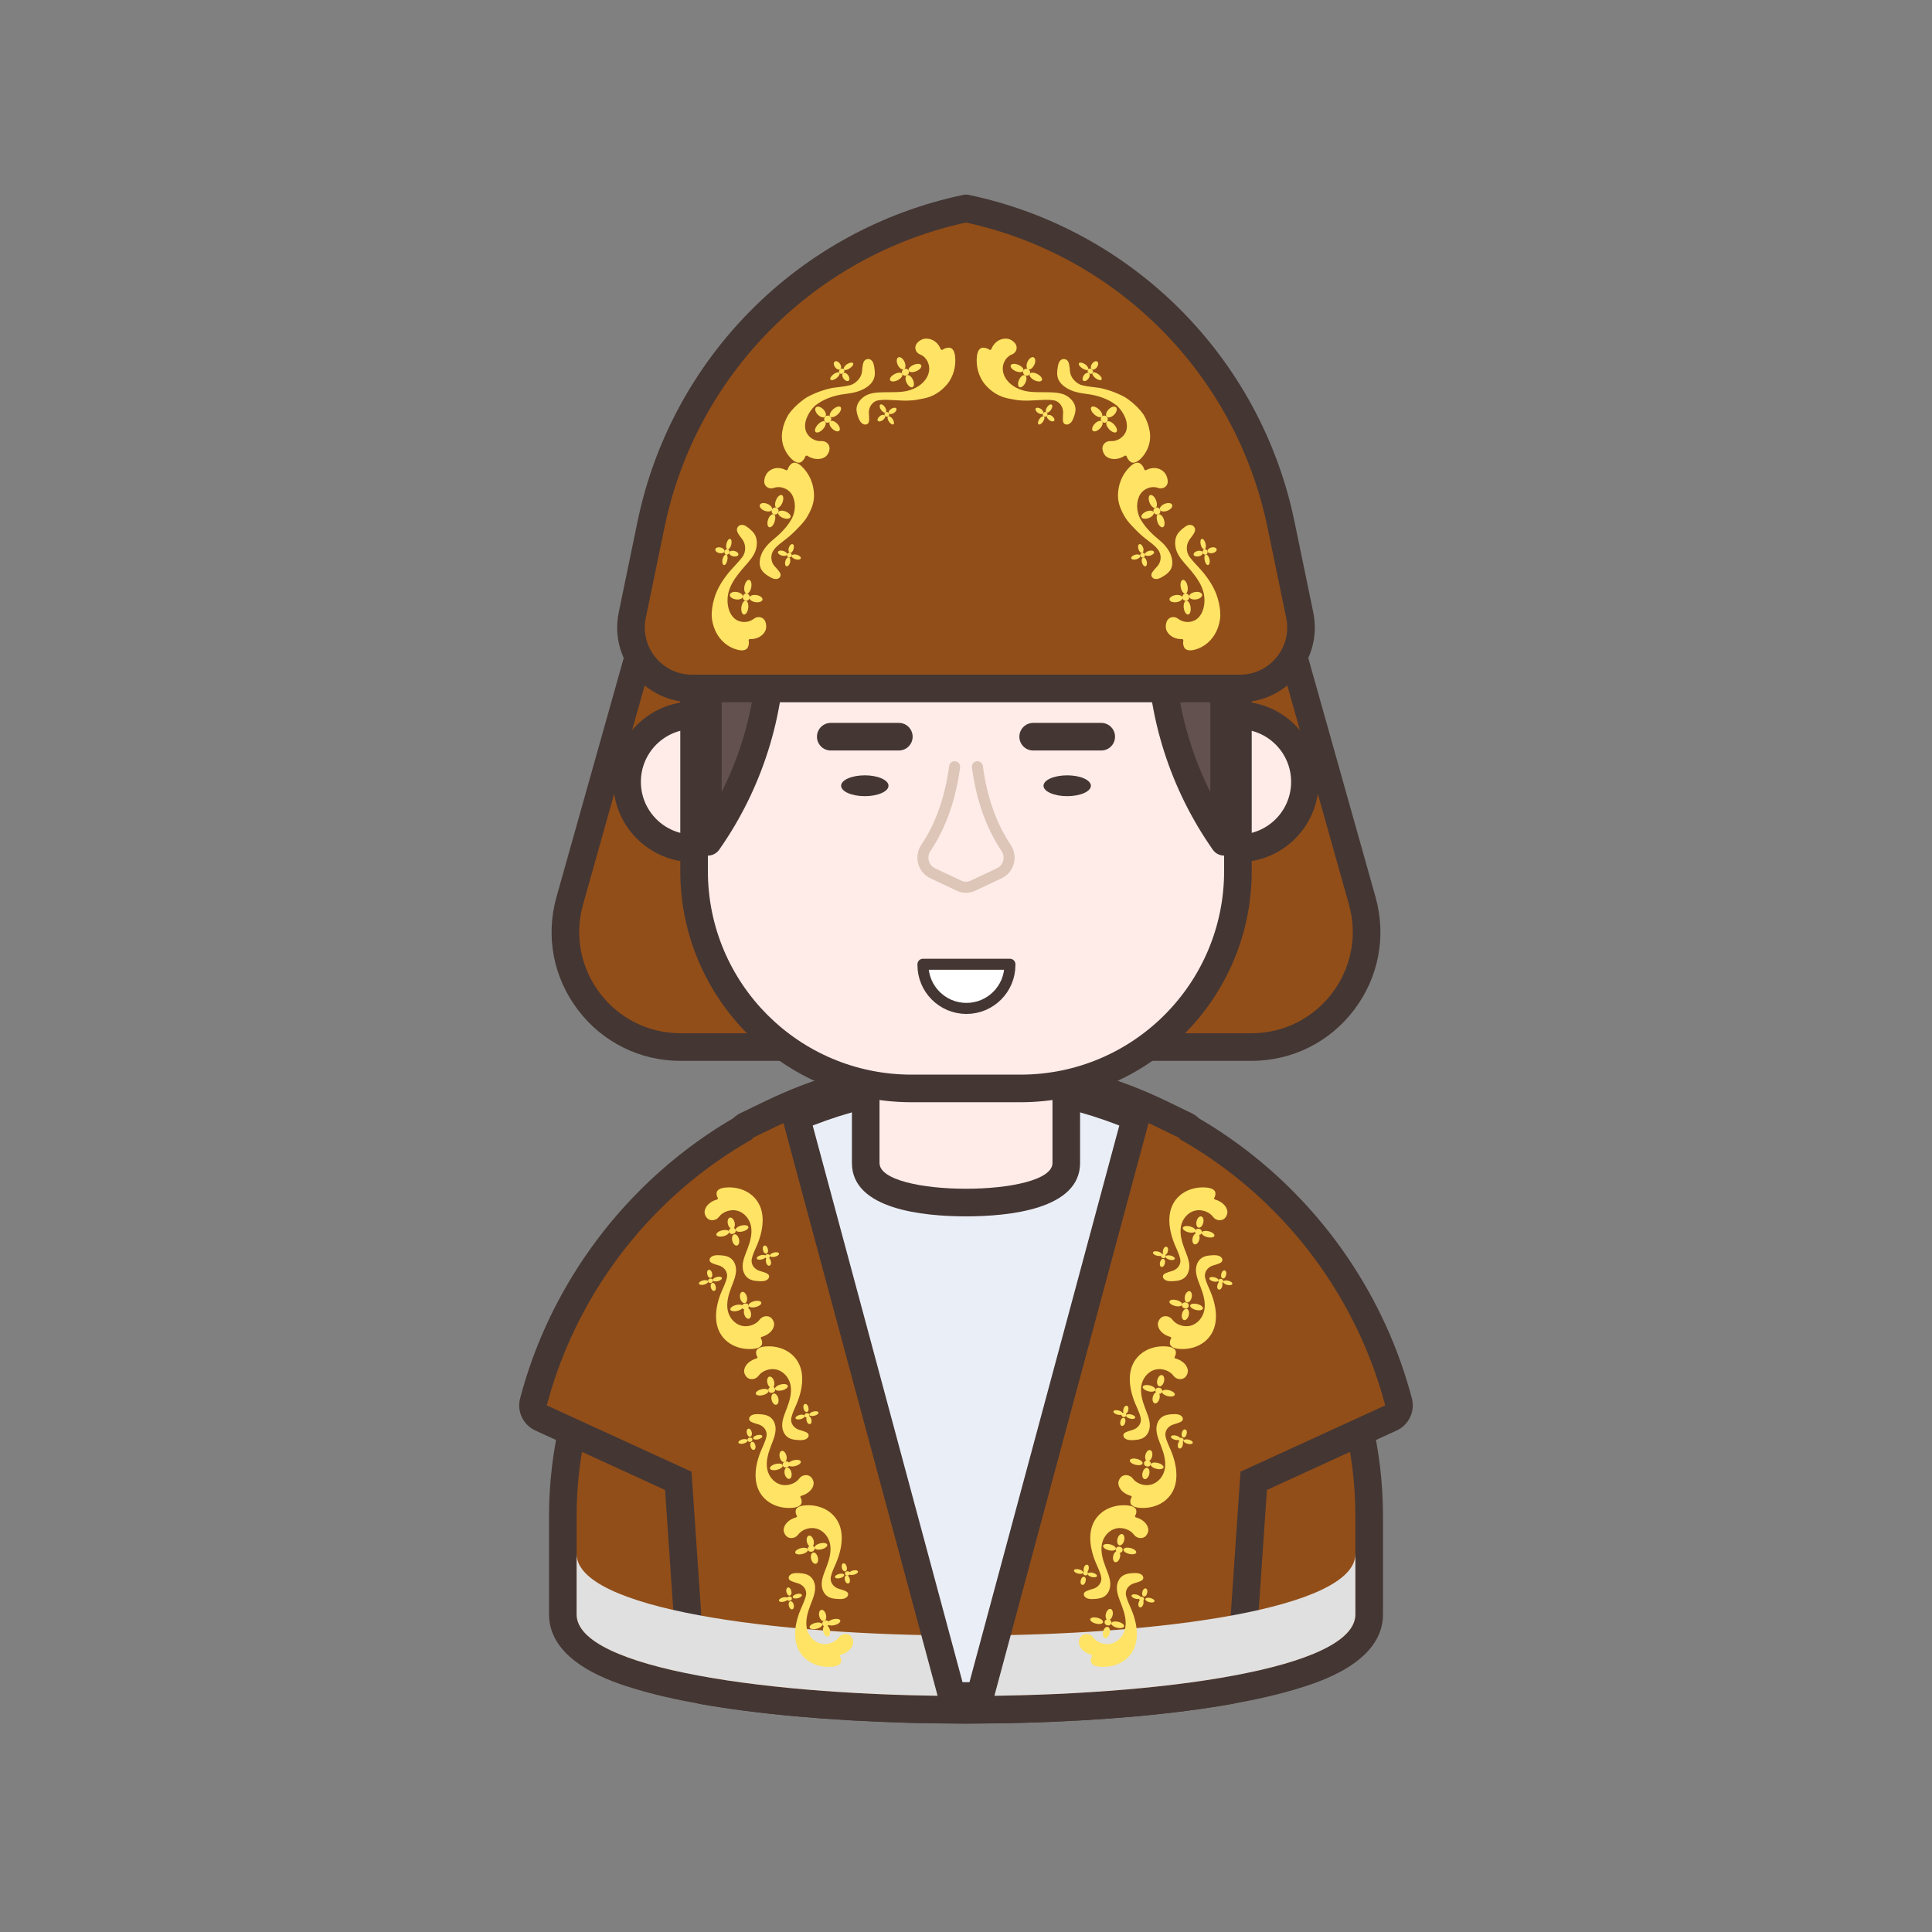 <?xml version="1.0" encoding="utf-8"?>
<!-- Generator: Adobe Illustrator 16.0.0, SVG Export Plug-In . SVG Version: 6.00 Build 0)  -->
<!DOCTYPE svg PUBLIC "-//W3C//DTD SVG 1.1//EN" "http://www.w3.org/Graphics/SVG/1.1/DTD/svg11.dtd">
<svg version="1.1" id="Layer_1" xmlns="http://www.w3.org/2000/svg" xmlns:xlink="http://www.w3.org/1999/xlink" x="0px" y="0px"
	 width="350px" height="350px" viewBox="0 0 350 350" enable-background="new 0 0 350 350" xml:space="preserve">
<rect x="0" y="0" width="350" height="350" fill="#808080" stroke="none"/>
<g>
	<g>
		<g>
			<g>
				<path fill="#914E19" d="M175,309.744c-3.455,0-6.938-0.048-10.351-0.144c-14.135-0.388-27.024-1.549-37.274-3.356
					c-4.43-0.785-8.333-1.688-11.602-2.681c-9.295-2.82-13.813-6.455-13.813-11.111v-17.74c0-5.863,0.697-11.688,2.071-17.313
					c2.043-8.408,5.542-16.317,10.397-23.506c7.242-10.723,17.198-19.354,28.792-24.962c6.659-3.229,13.772-5.41,21.139-6.482
					c3.458-0.515,7.041-0.776,10.641-0.776s7.183,0.262,10.648,0.777c7.328,1.067,14.44,3.248,21.13,6.481
					c0.066,0.032,0.132,0.067,0.194,0.104c7.282,3.536,13.901,8.255,19.675,14.029c3.321,3.321,6.324,6.965,8.927,10.832
					c4.853,7.185,8.352,15.094,10.396,23.506c1.373,5.621,2.07,11.446,2.07,17.31v17.74c0,4.657-4.519,8.292-13.814,11.112
					c-3.268,0.992-7.171,1.895-11.599,2.68c-10.252,1.808-23.142,2.969-37.278,3.356C181.938,309.696,178.455,309.744,175,309.744z"
					/>
				<g>
					<path fill="#443633" d="M175,204.172c3.49,0,6.92,0.25,10.28,0.75c7.21,1.05,14.08,3.2,20.41,6.26v0.011
						c7.159,3.449,13.64,8.09,19.189,13.64c3.2,3.2,6.09,6.7,8.62,10.46c4.6,6.81,8.04,14.47,10.04,22.7c1.31,5.359,2,10.96,2,16.72
						v17.74c0,3.54-4.561,6.45-12.04,8.72c-3.26,0.99-7.08,1.86-11.31,2.61c-10.431,1.84-23.42,2.949-36.91,3.319
						c-3.405,0.096-6.843,0.143-10.28,0.143s-6.875-0.047-10.28-0.143c-13.49-0.37-26.479-1.479-36.91-3.319
						c-4.229-0.75-8.05-1.62-11.31-2.61c-7.479-2.27-12.04-5.18-12.04-8.72v-17.74c0-5.76,0.69-11.36,2-16.72
						c2-8.23,5.44-15.891,10.04-22.7c6.95-10.29,16.54-18.66,27.81-24.11c6.33-3.069,13.2-5.21,20.41-6.26
						C168.08,204.422,171.51,204.172,175,204.172 M175,199.172c-3.723,0-7.429,0.271-11.016,0.805
						c-7.607,1.107-14.966,3.365-21.856,6.707c-11.985,5.796-22.282,14.722-29.771,25.81c-5.021,7.435-8.641,15.617-10.755,24.318
						c-1.421,5.812-2.142,11.836-2.142,17.9v17.74c0,8.773,11.732,12.334,15.588,13.504c3.363,1.021,7.364,1.947,11.89,2.749
						c10.374,1.83,23.391,3.004,37.646,3.396c3.433,0.096,6.938,0.144,10.417,0.144c3.479,0,6.984-0.048,10.42-0.145
						c14.252-0.391,27.269-1.564,37.639-3.394c4.529-0.803,8.529-1.729,11.895-2.75c3.854-1.17,15.587-4.73,15.587-13.504v-17.74
						c0-6.063-0.721-12.089-2.143-17.907c-2.113-8.694-5.731-16.876-10.754-24.312c-2.687-3.992-5.793-7.762-9.228-11.196
						c-5.952-5.952-12.774-10.821-20.28-14.476c-0.088-0.05-0.178-0.097-0.27-0.141c-6.919-3.345-14.275-5.602-21.865-6.707
						C182.429,199.442,178.723,199.172,175,199.172L175,199.172z"/>
				</g>
			</g>
		</g>
		<g>
			<path fill="#914E19" d="M175,309.744c-0.864,0-1.729-0.008-2.595-0.022c-2.565-0.01-5.187-0.051-7.754-0.121
				c-14.137-0.388-27.026-1.549-37.276-3.356c-1.132-0.199-1.981-1.145-2.06-2.292l-2.438-35.687l-24.859-11.392
				c-1.105-0.506-1.687-1.733-1.377-2.909c2.297-8.719,6.047-16.975,11.146-24.54c2.89-4.293,6.223-8.338,9.905-12.021
				c5.01-5.01,10.619-9.322,16.685-12.828c0.226-0.274,0.511-0.503,0.843-0.664l4.521-2.19c1.184-0.57,2.366-1.108,3.52-1.6
				c6.374-2.713,13.075-4.595,19.919-5.594c3.854-0.568,7.822-0.856,11.791-0.856c4.03,0,7.998,0.288,11.854,0.856
				c6.841,0.999,13.542,2.881,19.914,5.593c1.155,0.492,2.338,1.03,3.518,1.599l4.524,2.192c0.332,0.161,0.617,0.39,0.843,0.664
				c6.065,3.506,11.675,7.818,16.685,12.828c3.683,3.683,7.016,7.728,9.906,12.022c5.098,7.563,8.848,15.819,11.145,24.538
				c0.31,1.176-0.271,2.403-1.377,2.909l-24.858,11.392l-2.438,35.688c-0.078,1.146-0.928,2.092-2.06,2.291
				c-10.25,1.808-23.14,2.969-37.276,3.356c-2.567,0.07-5.188,0.111-7.789,0.121C176.729,309.736,175.864,309.744,175,309.744z"/>
			<g>
				<path fill="#443633" d="M175.03,196.172c3.859,0,7.699,0.28,11.43,0.83c6.64,0.97,13.12,2.79,19.3,5.42
					c1.15,0.49,2.29,1.01,3.41,1.55l4.521,2.19v0.189c6.149,3.471,11.8,7.771,16.85,12.82c3.57,3.57,6.8,7.49,9.6,11.65
					c4.94,7.33,8.58,15.35,10.801,23.779l-7.4,3.391l-18.811,8.62l-2.539,37.17c-10.431,1.84-23.42,2.949-36.91,3.319
					c-2.561,0.07-5.141,0.11-7.73,0.12c-0.85,0.016-1.7,0.022-2.55,0.022c-0.851,0-1.7-0.007-2.55-0.022
					c-2.59-0.01-5.17-0.05-7.73-0.12c-13.49-0.37-26.479-1.479-36.91-3.319l-2.539-37.17l-18.811-8.62l-7.4-3.391
					c2.221-8.43,5.86-16.449,10.801-23.779c2.8-4.16,6.029-8.08,9.6-11.65c5.05-5.05,10.7-9.35,16.85-12.82v-0.189l4.521-2.19
					c1.12-0.54,2.26-1.06,3.41-1.55c6.18-2.63,12.659-4.45,19.3-5.42c3.73-0.55,7.57-0.83,11.43-0.83H175.03 M175.03,191.172h-0.061
					c-4.092,0-8.183,0.298-12.159,0.884c-7.051,1.029-13.96,2.97-20.528,5.766c-1.184,0.504-2.402,1.058-3.623,1.646l-4.529,2.194
					c-0.501,0.243-0.948,0.563-1.332,0.94c-6.126,3.578-11.798,7.959-16.873,13.034c-3.797,3.796-7.232,7.966-10.213,12.394
					c-5.255,7.797-9.12,16.31-11.487,25.299c-0.619,2.351,0.543,4.806,2.753,5.818l7.4,3.391l16.106,7.381l2.337,34.204
					c0.157,2.293,1.856,4.184,4.12,4.583c10.37,1.829,23.387,3.003,37.642,3.395c2.576,0.07,5.205,0.111,7.814,0.121
					c0.867,0.016,1.734,0.022,2.603,0.022s1.735-0.007,2.603-0.022c2.608-0.01,5.238-0.051,7.814-0.121
					c14.255-0.392,27.271-1.565,37.642-3.395c2.264-0.399,3.963-2.29,4.12-4.583l2.337-34.204l16.107-7.382l7.399-3.39
					c2.21-1.013,3.371-3.468,2.753-5.818c-2.367-8.99-6.232-17.502-11.489-25.302c-2.979-4.425-6.414-8.595-10.211-12.391
					c-5.074-5.075-10.746-9.455-16.873-13.034c-0.384-0.378-0.831-0.697-1.332-0.94l-4.521-2.189
					c-1.228-0.593-2.446-1.146-3.63-1.65c-6.57-2.797-13.479-4.737-20.537-5.768C183.213,191.47,179.122,191.172,175.03,191.172
					L175.03,191.172z"/>
			</g>
		</g>
	</g>
	<path fill="#E0E0E0" d="M104.46,281.51v10.949c0,19.71,141.08,19.71,141.08,0V281.51C245.54,301.22,104.46,301.22,104.46,281.51z"
		/>
	
		<path fill="#EAEEF7" stroke="#443633" stroke-width="5" stroke-linecap="round" stroke-linejoin="round" stroke-miterlimit="10" d="
		M205.76,202.422l-28.21,104.8c-1.7,0.03-3.399,0.03-5.1,0l-28.21-104.8c6.18-2.63,12.66-4.45,19.3-5.42
		c3.73-0.55,7.57-0.83,11.43-0.83h0.061c3.859,0,7.699,0.28,11.43,0.83C193.1,197.972,199.58,199.792,205.76,202.422z"/>
	<g>
		<g>
			<path fill="#914E19" d="M123.303,189.686c-6.59,0-12.651-3.013-16.631-8.266c-3.979-5.254-5.237-11.904-3.452-18.247
				l15.664-55.671c0.303-1.078,1.286-1.823,2.406-1.823h107.421c1.12,0,2.104,0.745,2.406,1.823l15.663,55.671
				c1.785,6.343,0.526,12.994-3.452,18.247s-10.04,8.266-16.63,8.266H123.303z"/>
			<g>
				<path fill="#443633" d="M228.71,108.179l15.664,55.671c3.296,11.714-5.507,23.336-17.676,23.336H123.303
					c-12.17,0-20.973-11.622-17.677-23.336l15.664-55.671H228.71 M228.71,103.179H121.29c-2.24,0-4.207,1.489-4.813,3.646
					l-15.664,55.671c-1.998,7.104-0.589,14.552,3.866,20.435c4.456,5.882,11.244,9.256,18.624,9.256h103.396
					c7.379,0,14.167-3.374,18.623-9.256c4.455-5.883,5.864-13.331,3.866-20.435l-15.664-55.671
					C232.917,104.668,230.95,103.179,228.71,103.179L228.71,103.179z"/>
			</g>
		</g>
	</g>
	<g>
		<path fill="#FFECE8" d="M175,217.853c-5.462,0-18.167-0.698-18.167-7.167v-28c0-1.381,1.119-2.5,2.5-2.5h31.334
			c1.381,0,2.5,1.119,2.5,2.5v28C193.167,217.154,180.462,217.853,175,217.853z"/>
		<path fill="#443633" d="M190.666,182.686v28c0,3.111-7.833,4.667-15.666,4.667c-7.834,0-15.667-1.556-15.667-4.667v-28H190.666
			 M190.666,177.686h-31.333c-2.762,0-5,2.238-5,5v28c0,8.411,12.948,9.667,20.667,9.667s20.666-1.256,20.666-9.667v-28
			C195.666,179.924,193.428,177.686,190.666,177.686L190.666,177.686z"/>
	</g>
	<g>
		<path fill="#FFECE8" d="M224.346,153.689c-6.646,0-12.053-5.407-12.053-12.053s5.407-12.053,12.053-12.053
			s12.053,5.407,12.053,12.053S230.991,153.689,224.346,153.689z"/>
		<path fill="#443633" d="M224.346,132.084c5.276,0,9.553,4.277,9.553,9.553c0,5.276-4.276,9.553-9.553,9.553
			c-5.275,0-9.553-4.276-9.553-9.553C214.793,136.361,219.07,132.084,224.346,132.084 M224.346,127.084
			c-8.024,0-14.553,6.528-14.553,14.553s6.528,14.553,14.553,14.553s14.553-6.528,14.553-14.553S232.37,127.084,224.346,127.084
			L224.346,127.084z"/>
	</g>
	<g>
		<path fill="#FFECE8" d="M125.654,153.689c-6.646,0-12.053-5.407-12.053-12.053s5.407-12.053,12.053-12.053
			s12.053,5.407,12.053,12.053S132.3,153.689,125.654,153.689z"/>
		<path fill="#443633" d="M125.654,132.084c5.275,0,9.553,4.277,9.553,9.553c0,5.276-4.277,9.553-9.553,9.553
			c-5.276,0-9.553-4.276-9.553-9.553C116.102,136.361,120.378,132.084,125.654,132.084 M125.654,127.084
			c-8.024,0-14.553,6.528-14.553,14.553s6.528,14.553,14.553,14.553s14.553-6.528,14.553-14.553S133.679,127.084,125.654,127.084
			L125.654,127.084z"/>
	</g>
	<g>
		<path fill="#FFECE8" d="M165.13,197.179c-21.72,0-39.39-17.666-39.39-39.38v-53.62c0-1.381,1.119-2.5,2.5-2.5h93.52
			c1.381,0,2.5,1.119,2.5,2.5v53.62c0,21.714-17.67,39.38-39.39,39.38H165.13z"/>
		<path fill="#443633" d="M221.76,104.179v53.62c0,20.37-16.52,36.88-36.89,36.88h-19.74c-20.37,0-36.89-16.51-36.89-36.88v-53.62
			H221.76 M221.76,99.179h-93.52c-2.762,0-5,2.238-5,5v53.62c0,23.093,18.791,41.88,41.89,41.88h19.74
			c23.098,0,41.89-18.787,41.89-41.88v-53.62C226.76,101.417,224.521,99.179,221.76,99.179L221.76,99.179z"/>
	</g>
	<g>
		<g>
			<path fill="none" stroke="#DDC6B8" stroke-width="2" stroke-linecap="round" stroke-linejoin="round" stroke-miterlimit="10" d="
				M172.939,138.898c-0.75,5.54-2.384,10.499-5.194,14.685c-1.084,1.613-0.517,3.802,1.241,4.63l4.762,2.24
				c0.793,0.374,1.711,0.374,2.504,0l4.762-2.24c1.758-0.828,2.324-3.017,1.241-4.63c-2.811-4.186-4.444-9.145-5.194-14.685"/>
			<g>
				<g>
					
						<line fill="none" stroke="#443633" stroke-width="5" stroke-linecap="round" stroke-linejoin="round" stroke-miterlimit="10" x1="187.166" y1="133.46" x2="199.5" y2="133.46"/>
					<ellipse fill="#443633" cx="193.333" cy="142.346" rx="4.292" ry="1.887"/>
					<ellipse fill="#443633" cx="156.667" cy="142.346" rx="4.292" ry="1.887"/>
				</g>
				<g>
					
						<line fill="none" stroke="#443633" stroke-width="5" stroke-linecap="round" stroke-linejoin="round" stroke-miterlimit="10" x1="150.5" y1="133.46" x2="162.833" y2="133.46"/>
				</g>
			</g>
		</g>
		
			<path fill="#FFFFFF" stroke="#443633" stroke-width="2" stroke-linecap="round" stroke-linejoin="round" stroke-miterlimit="10" d="
			M175.08,182.686L175.08,182.686c-4.35,0-7.875-3.525-7.875-7.875v-0.125h15.75v0.125
			C182.955,179.16,179.429,182.686,175.08,182.686z"/>
	</g>
	<g>
		
			<path fill="#63514F" stroke="#443633" stroke-width="5" stroke-linecap="round" stroke-linejoin="round" stroke-miterlimit="10" d="
			M128.24,104.179v48.32c7.43-10.58,11.489-23.28,11.489-36.38v-11.94H128.24z"/>
		
			<path fill="#63514F" stroke="#443633" stroke-width="5" stroke-linecap="round" stroke-linejoin="round" stroke-miterlimit="10" d="
			M210.271,104.179v11.94c0,13.1,4.06,25.8,11.489,36.38v-48.32H210.271z"/>
	</g>
	<g>
		<g>
			<g>
				<g>
					<path fill="#FFE365" d="M219.979,216.982c-0.083,0.117-0.024,0.281,0.131,0.323c1.081,0.294,2.056,1.067,2.226,2.043
						c0.083,0.472-0.093,0.945-0.414,1.305c-0.56,0.627-1.667,0.497-2.181-0.219c-0.644-0.896-2.053-1.399-3.203-1.126
						c-1.445,0.343-2.387,1.605-2.608,2.93c-0.221,1.324,0.16,2.703,0.656,4.008c0.37,0.975,0.812,1.953,0.871,2.964
						c0.061,1.012-0.349,2.092-1.322,2.559c-0.507,0.243-1.108,0.297-1.695,0.326c-0.491,0.024-1.015,0.028-1.435-0.271
						c-0.195-0.139-0.332-0.344-0.337-0.56c-0.008-0.361,0.302-0.543,0.624-0.67c0.316-0.125,0.643-0.232,0.977-0.322
						c1.087-0.295,1.763-1.244,1.529-2.262c-0.19-0.829-0.621-1.678-0.97-2.513c-1.274-3.044-1.669-6.718,0.932-8.951
						c1.238-1.063,2.985-1.567,4.761-1.415c0.551,0.047,1.175,0.182,1.514,0.595C220.266,216.007,220.221,216.642,219.979,216.982z"
						/>
					<g>
						
							<ellipse transform="matrix(-0.241 0.971 -0.971 -0.241 485.969 66.017)" fill="#FFE365" cx="217.178" cy="222.979" rx="0.546" ry="0.623"/>
						<g>
							
								<ellipse transform="matrix(-0.241 0.971 -0.971 -0.241 488.542 64.869)" fill="#FFE365" cx="218.913" cy="223.411" rx="0.546" ry="1.19"/>
							
								<ellipse transform="matrix(-0.24 0.971 -0.971 -0.24 483.224 66.949)" fill="#FFE365" cx="215.417" cy="222.541" rx="0.546" ry="1.191"/>
						</g>
						<g>
							
								<ellipse transform="matrix(-0.971 -0.241 0.241 -0.971 373.055 494.653)" fill="#FFE365" cx="216.784" cy="224.508" rx="0.624" ry="1.044"/>
							
								<ellipse transform="matrix(-0.971 -0.241 0.241 -0.971 375.245 488.83)" fill="#FFE365" cx="217.546" cy="221.444" rx="0.623" ry="1.043"/>
						</g>
					</g>
					<g>
						
							<ellipse transform="matrix(-0.241 0.971 -0.971 -0.241 482.482 77.57)" fill="#FFE365" cx="210.902" cy="227.493" rx="0.391" ry="0.447"/>
						<g>
							
								<ellipse transform="matrix(-0.241 0.971 -0.971 -0.241 484.325 76.748)" fill="#FFE365" cx="212.145" cy="227.803" rx="0.391" ry="0.853"/>
							
								<ellipse transform="matrix(-0.242 0.97 -0.97 -0.242 480.793 78.734)" fill="#FFE365" cx="209.641" cy="227.18" rx="0.392" ry="0.854"/>
						</g>
						<g>
							
								<ellipse transform="matrix(-0.97 -0.241 0.241 -0.97 359.8 501.277)" fill="#FFE365" cx="210.62" cy="228.588" rx="0.447" ry="0.748"/>
							
								<ellipse transform="matrix(-0.97 -0.241 0.241 -0.97 361.406 497.083)" fill="#FFE365" cx="211.166" cy="226.393" rx="0.447" ry="0.747"/>
						</g>
					</g>
				</g>
				<g>
					<path fill="#FFE365" d="M212.14,242.514c0.082-0.117,0.023-0.281-0.132-0.324c-1.08-0.293-2.055-1.067-2.226-2.042
						c-0.082-0.473,0.094-0.945,0.415-1.306c0.56-0.626,1.667-0.497,2.181,0.219c0.643,0.896,2.053,1.399,3.203,1.126
						c1.445-0.343,2.387-1.604,2.607-2.93c0.222-1.324-0.16-2.702-0.655-4.007c-0.371-0.976-0.812-1.953-0.872-2.965
						c-0.06-1.012,0.349-2.092,1.323-2.559c0.506-0.243,1.107-0.297,1.694-0.325c0.491-0.024,1.015-0.029,1.436,0.271
						c0.195,0.139,0.332,0.345,0.336,0.56c0.008,0.361-0.301,0.544-0.623,0.67c-0.317,0.125-0.643,0.232-0.977,0.323
						c-1.088,0.294-1.764,1.243-1.529,2.261c0.189,0.829,0.62,1.679,0.97,2.513c1.274,3.045,1.668,6.718-0.932,8.951
						c-1.238,1.063-2.985,1.568-4.762,1.416c-0.55-0.048-1.174-0.183-1.513-0.595C211.854,243.488,211.898,242.854,212.14,242.514z"
						/>
					<g>
						
							<ellipse transform="matrix(0.241 -0.97 0.97 0.241 -66.481 387.981)" fill="#FFE365" cx="214.94" cy="236.516" rx="0.546" ry="0.624"/>
						<g>
							
								<ellipse transform="matrix(0.241 -0.97 0.97 0.241 -67.377 385.97)" fill="#FFE365" cx="213.206" cy="236.084" rx="0.546" ry="1.191"/>
							
								<ellipse transform="matrix(0.241 -0.971 0.971 0.241 -65.537 390.082)" fill="#FFE365" cx="216.701" cy="236.954" rx="0.546" ry="1.19"/>
						</g>
						<g>
							
								<ellipse transform="matrix(0.97 0.242 -0.242 0.97 63.263 -45.123)" fill="#FFE365" cx="215.334" cy="234.988" rx="0.624" ry="1.043"/>
							
								<ellipse transform="matrix(0.971 0.241 -0.241 0.971 63.766 -44.734)" fill="#FFE365" cx="214.573" cy="238.051" rx="0.623" ry="1.043"/>
						</g>
					</g>
					<g>
						
							<ellipse transform="matrix(0.242 -0.97 0.97 0.242 -57.415 390.514)" fill="#FFE365" cx="221.217" cy="232.002" rx="0.392" ry="0.447"/>
						<g>
							
								<ellipse transform="matrix(0.242 -0.97 0.97 0.242 -58.058 389.074)" fill="#FFE365" cx="219.974" cy="231.693" rx="0.392" ry="0.853"/>
							
								<ellipse transform="matrix(0.242 -0.97 0.97 0.242 -56.764 391.976)" fill="#FFE365" cx="222.479" cy="232.316" rx="0.392" ry="0.853"/>
						</g>
						<g>
							
								<ellipse transform="matrix(0.971 0.24 -0.24 0.971 62.028 -46.489)" fill="#FFE365" cx="221.499" cy="230.907" rx="0.447" ry="0.748"/>
							
								<ellipse transform="matrix(0.97 0.241 -0.241 0.97 62.836 -46.462)" fill="#FFE365" cx="220.953" cy="233.102" rx="0.447" ry="0.748"/>
						</g>
					</g>
				</g>
			</g>
			<g>
				<g>
					<path fill="#FFE365" d="M212.817,245.773c-0.083,0.117-0.024,0.281,0.131,0.323c1.08,0.294,2.056,1.067,2.226,2.043
						c0.082,0.472-0.093,0.945-0.414,1.305c-0.56,0.627-1.668,0.497-2.181-0.218c-0.644-0.897-2.054-1.4-3.204-1.127
						c-1.444,0.343-2.387,1.605-2.607,2.93c-0.222,1.325,0.16,2.703,0.656,4.008c0.37,0.975,0.812,1.953,0.871,2.964
						c0.06,1.012-0.349,2.092-1.322,2.559c-0.507,0.243-1.108,0.297-1.695,0.326c-0.491,0.024-1.015,0.028-1.436-0.271
						c-0.194-0.138-0.331-0.344-0.336-0.56c-0.008-0.361,0.302-0.543,0.623-0.67c0.317-0.125,0.644-0.232,0.978-0.322
						c1.087-0.295,1.763-1.244,1.529-2.262c-0.19-0.829-0.621-1.678-0.97-2.513c-1.275-3.044-1.669-6.718,0.931-8.951
						c1.238-1.063,2.986-1.567,4.762-1.415c0.55,0.047,1.175,0.182,1.514,0.595C213.104,244.798,213.058,245.433,212.817,245.773z"
						/>
					<g>
						
							<ellipse transform="matrix(-0.241 0.971 -0.971 -0.241 505.019 108.705)" fill="#FFE365" cx="210.016" cy="251.771" rx="0.546" ry="0.623"/>
						<g>
							
								<ellipse transform="matrix(-0.241 0.971 -0.971 -0.241 507.592 107.557)" fill="#FFE365" cx="211.751" cy="252.202" rx="0.546" ry="1.191"/>
							
								<ellipse transform="matrix(-0.241 0.971 -0.971 -0.241 502.408 109.869)" fill="#FFE365" cx="208.255" cy="251.332" rx="0.546" ry="1.19"/>
						</g>
						<g>
							
								<ellipse transform="matrix(-0.971 -0.241 0.241 -0.971 351.945 549.687)" fill="#FFE365" cx="209.622" cy="253.299" rx="0.623" ry="1.044"/>
							
								<ellipse transform="matrix(-0.971 -0.241 0.241 -0.971 354.241 543.807)" fill="#FFE365" cx="210.384" cy="250.235" rx="0.624" ry="1.044"/>
						</g>
					</g>
					<g>
						
							<ellipse transform="matrix(-0.241 0.971 -0.971 -0.241 501.54 120.245)" fill="#FFE365" cx="203.74" cy="256.284" rx="0.391" ry="0.447"/>
						<g>
							
								<ellipse transform="matrix(-0.241 0.971 -0.971 -0.241 503.382 119.422)" fill="#FFE365" cx="204.983" cy="256.594" rx="0.391" ry="0.853"/>
							
								<ellipse transform="matrix(-0.242 0.97 -0.97 -0.242 499.832 121.441)" fill="#FFE365" cx="202.478" cy="255.971" rx="0.392" ry="0.853"/>
						</g>
						<g>
							
								<ellipse transform="matrix(-0.97 -0.241 0.241 -0.97 338.733 556.276)" fill="#FFE365" cx="203.457" cy="257.379" rx="0.447" ry="0.748"/>
							
								<ellipse transform="matrix(-0.97 -0.241 0.241 -0.97 340.338 552.083)" fill="#FFE365" cx="204.003" cy="255.184" rx="0.447" ry="0.748"/>
						</g>
					</g>
				</g>
				<g>
					<path fill="#FFE365" d="M204.977,271.305c0.083-0.117,0.024-0.281-0.131-0.324c-1.08-0.293-2.055-1.067-2.226-2.042
						c-0.082-0.473,0.094-0.945,0.415-1.305c0.56-0.627,1.667-0.498,2.18,0.218c0.644,0.896,2.054,1.399,3.204,1.126
						c1.445-0.343,2.387-1.604,2.607-2.93c0.222-1.324-0.16-2.702-0.656-4.007c-0.37-0.976-0.811-1.953-0.871-2.965
						c-0.06-1.012,0.349-2.092,1.322-2.559c0.507-0.243,1.108-0.297,1.695-0.325c0.491-0.024,1.015-0.028,1.436,0.271
						c0.194,0.139,0.331,0.345,0.336,0.56c0.008,0.361-0.301,0.544-0.623,0.67c-0.317,0.125-0.644,0.232-0.977,0.323
						c-1.088,0.294-1.764,1.243-1.53,2.261c0.19,0.829,0.621,1.679,0.97,2.513c1.275,3.045,1.669,6.718-0.931,8.951
						c-1.238,1.063-2.985,1.568-4.762,1.415c-0.55-0.047-1.175-0.182-1.514-0.594C204.69,272.279,204.736,271.646,204.977,271.305z"
						/>
					<g>
						
							<ellipse transform="matrix(0.241 -0.971 0.971 0.241 -99.823 402.936)" fill="#FFE365" cx="207.778" cy="265.308" rx="0.546" ry="0.624"/>
						<g>
							
								<ellipse transform="matrix(0.241 -0.97 0.97 0.241 -100.749 400.858)" fill="#FFE365" cx="206.043" cy="264.875" rx="0.546" ry="1.191"/>
							
								<ellipse transform="matrix(0.241 -0.971 0.971 0.241 -98.912 404.976)" fill="#FFE365" cx="209.539" cy="265.745" rx="0.546" ry="1.19"/>
						</g>
						<g>
							
								<ellipse transform="matrix(0.97 0.242 -0.242 0.97 70.017 -42.535)" fill="#FFE365" cx="208.172" cy="263.779" rx="0.624" ry="1.043"/>
							
								<ellipse transform="matrix(0.971 0.241 -0.241 0.971 70.5 -42.156)" fill="#FFE365" cx="207.411" cy="266.842" rx="0.623" ry="1.044"/>
						</g>
					</g>
					<g>
						
							<ellipse transform="matrix(0.242 -0.97 0.97 0.242 -90.78 405.389)" fill="#FFE365" cx="214.055" cy="260.793" rx="0.392" ry="0.447"/>
						<g>
							
								<ellipse transform="matrix(0.241 -0.971 0.971 0.241 -91.25 404.317)" fill="#FFE365" cx="212.811" cy="260.484" rx="0.391" ry="0.854"/>
							
								<ellipse transform="matrix(0.242 -0.97 0.97 0.242 -90.129 406.852)" fill="#FFE365" cx="215.316" cy="261.107" rx="0.392" ry="0.853"/>
						</g>
						<g>
							
								<ellipse transform="matrix(0.971 0.24 -0.24 0.971 68.741 -43.922)" fill="#FFE365" cx="214.337" cy="259.698" rx="0.447" ry="0.748"/>
							
								<ellipse transform="matrix(0.97 0.241 -0.241 0.97 69.577 -43.88)" fill="#FFE365" cx="213.791" cy="261.893" rx="0.447" ry="0.748"/>
						</g>
					</g>
				</g>
			</g>
			<g>
				<g>
					<path fill="#FFE365" d="M205.655,274.563c-0.083,0.118-0.025,0.282,0.131,0.324c1.08,0.294,2.055,1.067,2.226,2.043
						c0.082,0.472-0.094,0.945-0.415,1.305c-0.559,0.627-1.667,0.497-2.18-0.218c-0.644-0.897-2.054-1.4-3.204-1.127
						c-1.444,0.343-2.387,1.605-2.607,2.93c-0.222,1.325,0.16,2.703,0.655,4.008c0.371,0.975,0.812,1.953,0.872,2.964
						c0.06,1.012-0.349,2.092-1.322,2.559c-0.507,0.243-1.108,0.297-1.695,0.326c-0.491,0.023-1.015,0.028-1.436-0.271
						c-0.194-0.138-0.332-0.344-0.336-0.56c-0.008-0.361,0.301-0.543,0.623-0.67c0.317-0.125,0.644-0.232,0.978-0.322
						c1.087-0.295,1.763-1.244,1.529-2.262c-0.19-0.829-0.621-1.678-0.971-2.513c-1.274-3.044-1.668-6.718,0.932-8.951
						c1.238-1.063,2.985-1.567,4.762-1.415c0.55,0.047,1.174,0.182,1.514,0.595C205.94,273.589,205.896,274.224,205.655,274.563z"/>
					<g>
						
							<ellipse transform="matrix(-0.241 0.971 -0.971 -0.241 524.07 151.393)" fill="#FFE365" cx="202.854" cy="280.562" rx="0.546" ry="0.624"/>
						<g>
							
								<ellipse transform="matrix(-0.242 0.97 -0.97 -0.242 526.755 150.524)" fill="#FFE365" cx="204.588" cy="280.993" rx="0.547" ry="1.191"/>
							
								<ellipse transform="matrix(-0.241 0.971 -0.971 -0.241 521.459 152.558)" fill="#FFE365" cx="201.093" cy="280.123" rx="0.546" ry="1.19"/>
						</g>
						<g>
							
								<ellipse transform="matrix(-0.971 -0.241 0.241 -0.971 330.886 604.69)" fill="#FFE365" cx="202.459" cy="282.09" rx="0.623" ry="1.044"/>
							
								<ellipse transform="matrix(-0.971 -0.241 0.241 -0.971 333.126 598.838)" fill="#FFE365" cx="203.221" cy="279.026" rx="0.623" ry="1.044"/>
						</g>
					</g>
					<g>
						
							<ellipse transform="matrix(-0.242 0.97 -0.97 -0.242 520.744 163.312)" fill="#FFE365" cx="196.577" cy="285.075" rx="0.392" ry="0.447"/>
						<g>
							
								<ellipse transform="matrix(-0.242 0.97 -0.97 -0.242 522.588 162.49)" fill="#FFE365" cx="197.82" cy="285.385" rx="0.392" ry="0.853"/>
							
								<ellipse transform="matrix(-0.242 0.97 -0.97 -0.242 518.873 164.147)" fill="#FFE365" cx="195.315" cy="284.762" rx="0.392" ry="0.853"/>
						</g>
						<g>
							
								<ellipse transform="matrix(-0.97 -0.241 0.241 -0.97 317.667 611.277)" fill="#FFE365" cx="196.295" cy="286.17" rx="0.447" ry="0.748"/>
							
								<ellipse transform="matrix(-0.97 -0.241 0.241 -0.97 319.273 607.083)" fill="#FFE365" cx="196.841" cy="283.975" rx="0.447" ry="0.747"/>
						</g>
					</g>
				</g>
				<g>
					<path fill="#FFE365" d="M197.814,300.096c0.083-0.117,0.024-0.282-0.131-0.324c-1.081-0.293-2.056-1.067-2.226-2.042
						c-0.082-0.473,0.094-0.945,0.414-1.305c0.56-0.627,1.668-0.498,2.181,0.218c0.644,0.896,2.054,1.399,3.204,1.126
						c1.444-0.343,2.387-1.604,2.607-2.93c0.222-1.324-0.16-2.702-0.656-4.007c-0.37-0.976-0.812-1.953-0.871-2.965
						c-0.061-1.012,0.349-2.092,1.322-2.559c0.507-0.243,1.108-0.297,1.695-0.325c0.491-0.024,1.015-0.028,1.436,0.271
						c0.194,0.139,0.331,0.345,0.336,0.56c0.008,0.361-0.302,0.544-0.623,0.67c-0.317,0.125-0.644,0.232-0.978,0.323
						c-1.087,0.294-1.763,1.243-1.529,2.261c0.19,0.829,0.621,1.679,0.97,2.513c1.275,3.045,1.669,6.718-0.931,8.951
						c-1.238,1.063-2.986,1.568-4.762,1.416c-0.55-0.048-1.175-0.183-1.514-0.595C197.528,301.07,197.573,300.437,197.814,300.096z"
						/>
					<g>
						
							<ellipse transform="matrix(0.241 -0.971 0.971 0.241 -133.197 417.83)" fill="#FFE365" cx="200.616" cy="294.099" rx="0.546" ry="0.624"/>
						<g>
							
								<ellipse transform="matrix(0.241 -0.97 0.97 0.241 -134.121 415.746)" fill="#FFE365" cx="198.881" cy="293.667" rx="0.546" ry="1.191"/>
							
								<ellipse transform="matrix(0.241 -0.971 0.971 0.241 -132.286 419.87)" fill="#FFE365" cx="202.377" cy="294.536" rx="0.546" ry="1.19"/>
						</g>
						<g>
							
								<ellipse transform="matrix(0.97 0.242 -0.242 0.97 76.771 -39.946)" fill="#FFE365" cx="201.01" cy="292.57" rx="0.624" ry="1.044"/>
							
								<ellipse transform="matrix(0.971 0.241 -0.241 0.971 77.234 -39.577)" fill="#FFE365" cx="200.248" cy="295.633" rx="0.623" ry="1.043"/>
						</g>
					</g>
					<g>
						
							<ellipse transform="matrix(0.242 -0.97 0.97 0.242 -124.145 420.265)" fill="#FFE365" cx="206.893" cy="289.584" rx="0.392" ry="0.447"/>
						<g>
							
								<ellipse transform="matrix(0.241 -0.971 0.971 0.241 -124.631 419.224)" fill="#FFE365" cx="205.649" cy="289.275" rx="0.391" ry="0.853"/>
							
								<ellipse transform="matrix(0.241 -0.971 0.971 0.241 -123.334 422.129)" fill="#FFE365" cx="208.154" cy="289.898" rx="0.391" ry="0.854"/>
						</g>
						<g>
							
								<ellipse transform="matrix(0.971 0.24 -0.24 0.971 75.455 -41.355)" fill="#FFE365" cx="207.175" cy="288.489" rx="0.447" ry="0.748"/>
							
								<ellipse transform="matrix(0.97 0.241 -0.241 0.97 76.319 -41.298)" fill="#FFE365" cx="206.628" cy="290.684" rx="0.447" ry="0.748"/>
						</g>
					</g>
				</g>
			</g>
		</g>
		<g>
			<g>
				<g>
					<path fill="#FFE365" d="M130.021,216.982c0.083,0.117,0.024,0.281-0.132,0.323c-1.08,0.294-2.055,1.067-2.225,2.043
						c-0.083,0.472,0.093,0.945,0.414,1.305c0.56,0.627,1.667,0.497,2.181-0.219c0.644-0.896,2.053-1.399,3.204-1.126
						c1.444,0.343,2.386,1.605,2.607,2.93c0.221,1.324-0.16,2.703-0.656,4.008c-0.37,0.975-0.812,1.953-0.871,2.964
						c-0.061,1.012,0.349,2.092,1.322,2.559c0.507,0.243,1.108,0.297,1.695,0.326c0.491,0.024,1.015,0.028,1.435-0.271
						c0.195-0.139,0.332-0.344,0.337-0.56c0.008-0.361-0.302-0.543-0.624-0.67c-0.316-0.125-0.643-0.232-0.977-0.322
						c-1.088-0.295-1.764-1.244-1.529-2.262c0.189-0.829,0.621-1.678,0.97-2.513c1.274-3.044,1.668-6.718-0.932-8.951
						c-1.238-1.063-2.985-1.567-4.761-1.415c-0.551,0.047-1.175,0.182-1.514,0.595C129.734,216.007,129.779,216.642,130.021,216.982
						z"/>
					<g>
						
							<ellipse transform="matrix(0.241 0.971 -0.971 0.241 317.168 40.282)" fill="#FFE365" cx="132.822" cy="222.979" rx="0.546" ry="0.623"/>
						<g>
							
								<ellipse transform="matrix(0.241 0.971 -0.971 0.241 316.27 42.294)" fill="#FFE365" cx="131.087" cy="223.411" rx="0.546" ry="1.19"/>
							
								<ellipse transform="matrix(0.241 0.971 -0.971 0.241 318.078 38.241)" fill="#FFE365" cx="134.583" cy="222.541" rx="0.546" ry="1.19"/>
						</g>
						<g>
							
								<ellipse transform="matrix(0.971 -0.241 0.241 0.971 -50.192 38.734)" fill="#FFE365" cx="133.216" cy="224.508" rx="0.624" ry="1.044"/>
							
								<ellipse transform="matrix(0.971 -0.241 0.241 0.971 -49.51 38.494)" fill="#FFE365" cx="132.454" cy="221.444" rx="0.623" ry="1.043"/>
						</g>
					</g>
					<g>
						
							<ellipse transform="matrix(0.241 0.971 -0.971 0.241 326.408 37.713)" fill="#FFE365" cx="139.098" cy="227.493" rx="0.391" ry="0.446"/>
						<g>
							
								<ellipse transform="matrix(0.242 0.97 -0.97 0.242 325.535 38.928)" fill="#FFE365" cx="137.854" cy="227.803" rx="0.392" ry="0.853"/>
							
								<ellipse transform="matrix(0.241 0.971 -0.971 0.241 327.061 36.25)" fill="#FFE365" cx="140.36" cy="227.18" rx="0.391" ry="0.853"/>
						</g>
						<g>
							
								<ellipse transform="matrix(0.97 -0.241 0.241 0.97 -51.08 40.428)" fill="#FFE365" cx="139.38" cy="228.588" rx="0.447" ry="0.748"/>
							
								<ellipse transform="matrix(0.97 -0.241 0.241 0.97 -50.566 40.231)" fill="#FFE365" cx="138.834" cy="226.393" rx="0.447" ry="0.747"/>
						</g>
					</g>
				</g>
				<g>
					<path fill="#FFE365" d="M137.86,242.514c-0.082-0.117-0.023-0.281,0.132-0.324c1.08-0.293,2.055-1.067,2.226-2.042
						c0.082-0.473-0.094-0.945-0.415-1.306c-0.56-0.626-1.667-0.497-2.181,0.219c-0.644,0.896-2.053,1.399-3.203,1.126
						c-1.445-0.343-2.387-1.604-2.608-2.93c-0.221-1.324,0.161-2.702,0.656-4.007c0.371-0.976,0.812-1.953,0.872-2.965
						c0.06-1.012-0.35-2.092-1.323-2.559c-0.506-0.243-1.107-0.297-1.694-0.325c-0.492-0.024-1.015-0.029-1.436,0.271
						c-0.195,0.139-0.332,0.345-0.337,0.56c-0.007,0.361,0.302,0.544,0.624,0.67c0.316,0.125,0.644,0.232,0.977,0.323
						c1.088,0.294,1.764,1.243,1.529,2.261c-0.189,0.829-0.62,1.679-0.97,2.513c-1.274,3.045-1.668,6.718,0.932,8.951
						c1.238,1.063,2.985,1.568,4.761,1.416c0.551-0.048,1.175-0.183,1.514-0.595C138.146,243.488,138.102,242.854,137.86,242.514z"
						/>
					<g>
						
							<ellipse transform="matrix(-0.241 -0.97 0.97 -0.241 -61.843 424.692)" fill="#FFE365" cx="135.059" cy="236.516" rx="0.546" ry="0.623"/>
						<g>
							
								<ellipse transform="matrix(-0.241 -0.97 0.97 -0.241 -59.27 425.841)" fill="#FFE365" cx="136.794" cy="236.084" rx="0.546" ry="1.191"/>
							
								<ellipse transform="matrix(-0.241 -0.971 0.971 -0.241 -64.493 423.486)" fill="#FFE365" cx="133.299" cy="236.954" rx="0.546" ry="1.191"/>
						</g>
						<g>
							
								<ellipse transform="matrix(-0.97 0.242 -0.242 -0.97 322.192 430.405)" fill="#FFE365" cx="134.666" cy="234.988" rx="0.624" ry="1.043"/>
							
								<ellipse transform="matrix(-0.971 0.241 -0.241 -0.971 324.283 436.399)" fill="#FFE365" cx="135.427" cy="238.051" rx="0.623" ry="1.043"/>
						</g>
					</g>
					<g>
						
							<ellipse transform="matrix(-0.242 -0.97 0.97 -0.242 -65.167 413.091)" fill="#FFE365" cx="128.783" cy="232.002" rx="0.392" ry="0.447"/>
						<g>
							
								<ellipse transform="matrix(-0.242 -0.97 0.97 -0.242 -63.323 413.914)" fill="#FFE365" cx="130.026" cy="231.693" rx="0.392" ry="0.853"/>
							
								<ellipse transform="matrix(-0.242 -0.97 0.97 -0.242 -67.039 412.258)" fill="#FFE365" cx="127.521" cy="232.316" rx="0.392" ry="0.853"/>
						</g>
						<g>
							
								<ellipse transform="matrix(-0.971 0.24 -0.24 -0.971 308.759 424.137)" fill="#FFE365" cx="128.501" cy="230.907" rx="0.447" ry="0.748"/>
							
								<ellipse transform="matrix(-0.97 0.241 -0.241 -0.97 310.57 428.138)" fill="#FFE365" cx="129.047" cy="233.102" rx="0.447" ry="0.748"/>
						</g>
					</g>
				</g>
			</g>
			<g>
				<g>
					<path fill="#FFE365" d="M137.183,245.773c0.083,0.117,0.024,0.281-0.131,0.323c-1.081,0.294-2.056,1.067-2.226,2.043
						c-0.083,0.472,0.093,0.945,0.414,1.305c0.56,0.627,1.667,0.497,2.181-0.218c0.644-0.897,2.053-1.4,3.204-1.127
						c1.444,0.343,2.386,1.605,2.607,2.93c0.222,1.325-0.16,2.703-0.656,4.008c-0.37,0.975-0.812,1.953-0.871,2.964
						c-0.061,1.012,0.349,2.092,1.322,2.559c0.507,0.243,1.108,0.297,1.695,0.326c0.491,0.024,1.015,0.028,1.436-0.271
						c0.194-0.138,0.331-0.344,0.336-0.56c0.008-0.361-0.302-0.543-0.623-0.67c-0.317-0.125-0.644-0.232-0.978-0.322
						c-1.087-0.295-1.764-1.244-1.529-2.262c0.19-0.829,0.621-1.678,0.971-2.513c1.273-3.044,1.668-6.718-0.932-8.951
						c-1.239-1.063-2.985-1.567-4.762-1.415c-0.55,0.047-1.175,0.182-1.514,0.595C136.896,244.798,136.941,245.433,137.183,245.773z
						"/>
					<g>
						
							<ellipse transform="matrix(0.241 0.971 -0.971 0.241 350.542 55.176)" fill="#FFE365" cx="139.984" cy="251.771" rx="0.546" ry="0.623"/>
						<g>
							
								<ellipse transform="matrix(0.241 0.971 -0.971 0.241 349.644 57.188)" fill="#FFE365" cx="138.249" cy="252.202" rx="0.546" ry="1.191"/>
							
								<ellipse transform="matrix(0.241 0.971 -0.971 0.241 351.453 53.135)" fill="#FFE365" cx="141.745" cy="251.332" rx="0.546" ry="1.19"/>
						</g>
						<g>
							
								<ellipse transform="matrix(0.971 -0.241 0.241 0.971 -56.961 41.347)" fill="#FFE365" cx="140.378" cy="253.299" rx="0.623" ry="1.044"/>
							
								<ellipse transform="matrix(0.971 -0.241 0.241 0.971 -56.244 41.073)" fill="#FFE365" cx="139.616" cy="250.235" rx="0.623" ry="1.043"/>
						</g>
					</g>
					<g>
						
							<ellipse transform="matrix(0.241 0.971 -0.971 0.241 359.789 52.62)" fill="#FFE365" cx="146.26" cy="256.284" rx="0.391" ry="0.447"/>
						<g>
							
								<ellipse transform="matrix(0.241 0.971 -0.971 0.241 359.146 54.062)" fill="#FFE365" cx="145.017" cy="256.594" rx="0.391" ry="0.853"/>
							
								<ellipse transform="matrix(0.241 0.971 -0.971 0.241 360.443 51.158)" fill="#FFE365" cx="147.522" cy="255.971" rx="0.391" ry="0.853"/>
						</g>
						<g>
							
								<ellipse transform="matrix(0.97 -0.242 0.242 0.97 -57.878 43.064)" fill="#FFE365" cx="146.542" cy="257.379" rx="0.446" ry="0.748"/>
							
								<ellipse transform="matrix(0.97 -0.242 0.242 0.97 -57.363 42.867)" fill="#FFE365" cx="145.997" cy="255.184" rx="0.446" ry="0.747"/>
						</g>
					</g>
				</g>
				<g>
					<path fill="#FFE365" d="M145.023,271.305c-0.083-0.117-0.024-0.281,0.131-0.324c1.081-0.293,2.055-1.067,2.226-2.042
						c0.082-0.473-0.094-0.945-0.415-1.305c-0.56-0.627-1.667-0.498-2.18,0.218c-0.644,0.896-2.054,1.399-3.204,1.126
						c-1.445-0.343-2.387-1.604-2.607-2.93c-0.222-1.324,0.16-2.702,0.655-4.007c0.371-0.976,0.812-1.953,0.872-2.965
						c0.06-1.012-0.349-2.092-1.322-2.559c-0.507-0.243-1.108-0.297-1.695-0.325c-0.491-0.024-1.015-0.028-1.436,0.271
						c-0.195,0.139-0.331,0.345-0.336,0.56c-0.008,0.361,0.301,0.544,0.623,0.67c0.317,0.125,0.644,0.232,0.977,0.323
						c1.088,0.294,1.764,1.243,1.53,2.261c-0.19,0.829-0.621,1.679-0.971,2.513c-1.274,3.045-1.668,6.718,0.932,8.951
						c1.238,1.063,2.985,1.568,4.762,1.415c0.55-0.047,1.174-0.182,1.513-0.594C145.31,272.279,145.264,271.646,145.023,271.305z"/>
					<g>
						
							<ellipse transform="matrix(-0.241 -0.971 0.971 -0.241 -80.934 467.339)" fill="#FFE365" cx="142.222" cy="265.308" rx="0.546" ry="0.624"/>
						<g>
							
								<ellipse transform="matrix(-0.241 -0.97 0.97 -0.241 -78.316 468.535)" fill="#FFE365" cx="143.957" cy="264.875" rx="0.546" ry="1.191"/>
							
								<ellipse transform="matrix(-0.241 -0.971 0.971 -0.241 -83.544 466.174)" fill="#FFE365" cx="140.461" cy="265.745" rx="0.546" ry="1.19"/>
						</g>
						<g>
							
								<ellipse transform="matrix(-0.97 0.242 -0.242 -0.97 343.27 485.398)" fill="#FFE365" cx="141.828" cy="263.779" rx="0.624" ry="1.043"/>
							
								<ellipse transform="matrix(-0.97 0.241 -0.241 -0.97 345.385 491.365)" fill="#FFE365" cx="142.59" cy="266.842" rx="0.623" ry="1.044"/>
						</g>
					</g>
					<g>
						
							<ellipse transform="matrix(-0.242 -0.97 0.97 -0.242 -84.207 455.798)" fill="#FFE365" cx="135.945" cy="260.793" rx="0.392" ry="0.447"/>
						<g>
							
								<ellipse transform="matrix(-0.241 -0.971 0.971 -0.241 -82.601 456.355)" fill="#FFE365" cx="137.189" cy="260.484" rx="0.391" ry="0.854"/>
							
								<ellipse transform="matrix(-0.242 -0.97 0.97 -0.242 -86.08 454.964)" fill="#FFE365" cx="134.684" cy="261.107" rx="0.392" ry="0.853"/>
						</g>
						<g>
							
								<ellipse transform="matrix(-0.971 0.24 -0.24 -0.971 329.797 479.152)" fill="#FFE365" cx="135.663" cy="259.698" rx="0.447" ry="0.748"/>
							
								<ellipse transform="matrix(-0.97 0.241 -0.241 -0.97 331.635 483.138)" fill="#FFE365" cx="136.209" cy="261.893" rx="0.447" ry="0.748"/>
						</g>
					</g>
				</g>
			</g>
			<g>
				<g>
					<path fill="#FFE365" d="M144.345,274.563c0.083,0.118,0.024,0.282-0.131,0.324c-1.081,0.294-2.055,1.067-2.226,2.043
						c-0.082,0.472,0.094,0.945,0.415,1.305c0.56,0.627,1.667,0.497,2.18-0.218c0.644-0.897,2.054-1.4,3.204-1.127
						c1.445,0.343,2.387,1.605,2.607,2.93c0.222,1.325-0.16,2.703-0.655,4.008c-0.371,0.975-0.812,1.953-0.872,2.964
						c-0.06,1.012,0.349,2.092,1.322,2.559c0.507,0.243,1.108,0.297,1.695,0.326c0.491,0.023,1.015,0.028,1.436-0.271
						c0.194-0.138,0.331-0.344,0.336-0.56c0.008-0.361-0.302-0.543-0.623-0.67c-0.317-0.125-0.644-0.232-0.978-0.322
						c-1.087-0.295-1.763-1.244-1.529-2.262c0.19-0.829,0.621-1.678,0.971-2.513c1.274-3.044,1.668-6.718-0.932-8.951
						c-1.238-1.063-2.985-1.567-4.762-1.415c-0.55,0.047-1.174,0.182-1.514,0.595C144.059,273.589,144.104,274.224,144.345,274.563z
						"/>
					<g>
						
							<ellipse transform="matrix(0.241 0.971 -0.971 0.241 383.917 70.07)" fill="#FFE365" cx="147.146" cy="280.562" rx="0.546" ry="0.624"/>
						<g>
							
								<ellipse transform="matrix(0.241 0.971 -0.971 0.241 383.019 72.082)" fill="#FFE365" cx="145.411" cy="280.993" rx="0.546" ry="1.191"/>
							
								<ellipse transform="matrix(0.241 0.971 -0.971 0.241 384.827 68.029)" fill="#FFE365" cx="148.907" cy="280.123" rx="0.546" ry="1.19"/>
						</g>
						<g>
							
								<ellipse transform="matrix(0.971 -0.241 0.241 0.971 -63.695 43.925)" fill="#FFE365" cx="147.541" cy="282.09" rx="0.623" ry="1.044"/>
							
								<ellipse transform="matrix(0.971 -0.241 0.241 0.971 -62.979 43.651)" fill="#FFE365" cx="146.778" cy="279.026" rx="0.623" ry="1.043"/>
						</g>
					</g>
					<g>
						
							<ellipse transform="matrix(0.242 0.97 -0.97 0.242 392.908 67.237)" fill="#FFE365" cx="153.423" cy="285.075" rx="0.392" ry="0.447"/>
						<g>
							
								<ellipse transform="matrix(0.241 0.971 -0.971 0.241 392.527 68.969)" fill="#FFE365" cx="152.179" cy="285.385" rx="0.391" ry="0.854"/>
							
								<ellipse transform="matrix(0.241 0.971 -0.971 0.241 393.825 66.065)" fill="#FFE365" cx="154.684" cy="284.762" rx="0.391" ry="0.854"/>
						</g>
						<g>
							
								<ellipse transform="matrix(0.97 -0.241 0.241 0.97 -64.562 45.592)" fill="#FFE365" cx="153.705" cy="286.17" rx="0.447" ry="0.748"/>
							
								<ellipse transform="matrix(0.97 -0.241 0.241 0.97 -64.048 45.395)" fill="#FFE365" cx="153.159" cy="283.975" rx="0.447" ry="0.747"/>
						</g>
					</g>
				</g>
				<g>
					<path fill="#FFE365" d="M152.186,300.096c-0.083-0.117-0.024-0.282,0.131-0.324c1.081-0.293,2.056-1.067,2.226-2.042
						c0.082-0.473-0.093-0.945-0.414-1.305c-0.56-0.627-1.668-0.498-2.181,0.218c-0.644,0.896-2.054,1.399-3.204,1.126
						c-1.444-0.343-2.387-1.604-2.607-2.93c-0.221-1.324,0.16-2.702,0.656-4.007c0.37-0.976,0.811-1.953,0.871-2.965
						s-0.349-2.092-1.322-2.559c-0.507-0.243-1.108-0.297-1.695-0.325c-0.491-0.024-1.015-0.028-1.436,0.271
						c-0.194,0.139-0.331,0.345-0.336,0.56c-0.008,0.361,0.302,0.544,0.623,0.67c0.317,0.125,0.644,0.232,0.978,0.323
						c1.087,0.294,1.763,1.243,1.529,2.261c-0.19,0.829-0.621,1.679-0.97,2.513c-1.275,3.045-1.669,6.718,0.931,8.951
						c1.239,1.063,2.985,1.568,4.762,1.416c0.55-0.048,1.175-0.183,1.514-0.595C152.472,301.07,152.427,300.437,152.186,300.096z"/>
					<g>
						
							<ellipse transform="matrix(-0.241 -0.971 0.971 -0.241 -99.984 510.027)" fill="#FFE365" cx="149.384" cy="294.099" rx="0.546" ry="0.624"/>
						<g>
							
								<ellipse transform="matrix(-0.241 -0.97 0.97 -0.241 -97.364 511.229)" fill="#FFE365" cx="151.119" cy="293.667" rx="0.546" ry="1.191"/>
							
								<ellipse transform="matrix(-0.241 -0.971 0.971 -0.241 -102.594 508.862)" fill="#FFE365" cx="147.623" cy="294.536" rx="0.546" ry="1.19"/>
						</g>
						<g>
							
								<ellipse transform="matrix(-0.97 0.242 -0.242 -0.97 364.348 540.392)" fill="#FFE365" cx="148.99" cy="292.57" rx="0.624" ry="1.044"/>
							
								<ellipse transform="matrix(-0.971 0.241 -0.241 -0.971 366.402 546.407)" fill="#FFE365" cx="149.752" cy="295.633" rx="0.623" ry="1.043"/>
						</g>
					</g>
					<g>
						
							<ellipse transform="matrix(-0.242 -0.97 0.97 -0.242 -103.248 498.504)" fill="#FFE365" cx="143.107" cy="289.584" rx="0.392" ry="0.447"/>
						<g>
							
								<ellipse transform="matrix(-0.241 -0.971 0.971 -0.241 -101.658 499.03)" fill="#FFE365" cx="144.351" cy="289.275" rx="0.391" ry="0.854"/>
							
								<ellipse transform="matrix(-0.241 -0.971 0.971 -0.241 -105.371 497.372)" fill="#FFE365" cx="141.846" cy="289.898" rx="0.391" ry="0.853"/>
						</g>
						<g>
							
								<ellipse transform="matrix(-0.971 0.24 -0.24 -0.971 350.834 534.166)" fill="#FFE365" cx="142.825" cy="288.489" rx="0.447" ry="0.748"/>
							
								<ellipse transform="matrix(-0.97 0.242 -0.242 -0.97 352.767 538.083)" fill="#FFE365" cx="143.372" cy="290.684" rx="0.446" ry="0.748"/>
						</g>
					</g>
				</g>
			</g>
		</g>
	</g>
	
		<path fill="#914E19" stroke="#443633" stroke-width="5" stroke-linecap="round" stroke-linejoin="round" stroke-miterlimit="10" d="
		M175,37.756L175,37.756L175,37.756c-28.71,6.029-51.116,28.503-57.059,57.231l-3.4,16.443c-1.419,6.86,3.82,13.295,10.826,13.295
		H175h49.633c7.006,0,12.245-6.435,10.826-13.295l-3.4-16.443C226.116,66.259,203.711,43.785,175,37.756z"/>
	<g>
		<g>
			<g>
				<g>
					<path fill="#FFE365" d="M179.194,63.327c0.138,0.104,0.335,0.07,0.393-0.081c0.391-1.049,1.369-1.907,2.595-1.903
						c0.595-0.012,1.172,0.275,1.584,0.709c0.727,0.736,0.446,1.82-0.454,2.164c-1.13,0.431-1.813,1.757-1.624,2.981
						c0.234,1.555,1.512,2.707,2.907,3.267c1.36,0.62,2.969,0.578,4.496,0.59c1.135,0.013,2.331-0.021,3.475,0.342
						c1.122,0.39,2.125,1.375,2.26,2.502c0.066,0.592-0.111,1.172-0.314,1.723c-0.169,0.461-0.38,0.937-0.851,1.184
						c-0.218,0.114-0.478,0.147-0.692,0.057c-0.36-0.151-0.418-0.516-0.422-0.871c-0.003-0.35,0.012-0.703,0.043-1.059
						c0.106-1.153-0.642-2.29-1.83-2.428c-0.945-0.139-1.96-0.041-2.908-0.002c-0.877,0.051-1.808,0.111-2.684,0.055
						c-0.896-0.029-1.708-0.22-2.563-0.379c-1.688-0.35-3.095-1.248-4.258-2.642c-1.073-1.373-1.577-3.218-1.369-5.009
						c0.065-0.554,0.229-1.172,0.725-1.454C178.039,62.88,178.797,63.028,179.194,63.327z"/>
					<g>
						<path fill="#FFE365" d="M186.556,67.731c-0.154,0.308-0.534,0.424-0.849,0.26c-0.312-0.172-0.459-0.537-0.315-0.847
							c0.146-0.314,0.537-0.452,0.856-0.276C186.572,67.037,186.71,67.423,186.556,67.731z"/>
						<g>
							<path fill="#FFE365" d="M187.352,66.13c-0.294,0.588-0.793,0.93-1.114,0.762c-0.318-0.175-0.364-0.772-0.087-1.366
								c0.278-0.599,0.786-0.962,1.121-0.778C187.609,64.923,187.646,65.542,187.352,66.13z"/>
							<path fill="#FFE365" d="M185.748,69.356c-0.294,0.588-0.775,0.938-1.076,0.78c-0.296-0.165-0.326-0.755-0.05-1.349
								c0.279-0.599,0.771-0.97,1.085-0.797C186.023,68.157,186.042,68.768,185.748,69.356z"/>
						</g>
						<g>
							<path fill="#FFE365" d="M187.352,68.864c-0.602-0.313-0.966-0.818-0.813-1.128c0.151-0.309,0.775-0.299,1.394,0.023
								c0.617,0.322,0.981,0.826,0.813,1.127S187.953,69.177,187.352,68.864z"/>
							<path fill="#FFE365" d="M184.001,67.241c-0.626-0.268-1.025-0.742-0.893-1.061c0.132-0.318,0.758-0.354,1.398-0.079
								c0.64,0.274,1.039,0.749,0.892,1.061C185.252,67.474,184.626,67.509,184.001,67.241z"/>
						</g>
					</g>
					<g>
						<path fill="#FFE365" d="M189.69,75.297c-0.138,0.204-0.407,0.272-0.602,0.15c-0.194-0.121-0.244-0.389-0.11-0.596
							c0.134-0.208,0.403-0.274,0.602-0.15C189.779,74.826,189.829,75.092,189.69,75.297z"/>
						<g>
							<path fill="#FFE365" d="M190.406,74.233c-0.264,0.391-0.638,0.607-0.836,0.483s-0.151-0.545,0.104-0.941
								s0.629-0.612,0.835-0.483C190.716,73.421,190.67,73.843,190.406,74.233z"/>
							<path fill="#FFE365" d="M188.966,76.376c-0.264,0.391-0.629,0.613-0.816,0.496c-0.187-0.116-0.131-0.532,0.124-0.929
								c0.255-0.396,0.62-0.618,0.815-0.496S189.229,75.985,188.966,76.376z"/>
						</g>
						<g>
							<path fill="#FFE365" d="M190.087,76.11c-0.339-0.271-0.553-0.597-0.408-0.811c0.129-0.196,0.572-0.199,0.92,0.078
								c0.354,0.27,0.522,0.648,0.377,0.848C190.829,76.425,190.432,76.373,190.087,76.11z"/>
							<path fill="#FFE365" d="M188.066,74.817c-0.371-0.233-0.568-0.596-0.442-0.809c0.125-0.212,0.534-0.189,0.914,0.049
								c0.379,0.239,0.577,0.6,0.443,0.807C188.847,75.071,188.437,75.05,188.066,74.817z"/>
						</g>
					</g>
				</g>
				<g>
					<path fill="#FFE365" d="M204.115,82.715c-0.054-0.156-0.237-0.237-0.371-0.146c-0.932,0.624-2.212,0.816-3.135,0.269
						c-0.448-0.268-0.737-0.74-0.852-1.262c-0.235-0.871,0.46-1.72,1.428-1.668c1.177,0.092,2.441-0.66,2.84-1.88
						c0.462-1.49-0.401-3.306-1.668-4.524c-1.376-1.102-3.031-1.71-4.649-2.007c-1.239-0.193-2.471-0.291-3.588-0.755
						c-1.123-0.458-2.248-1.248-2.526-2.43c-0.15-0.605-0.069-1.229,0.032-1.829c0.085-0.501,0.193-1.031,0.645-1.315
						c0.208-0.132,0.487-0.173,0.749-0.075c0.44,0.163,0.589,0.559,0.662,0.938c0.072,0.374,0.117,0.745,0.138,1.115
						c0.033,0.603,0.278,1.173,0.67,1.622c0.391,0.45,0.885,0.85,1.503,1.008c0.997,0.27,2.119,0.338,3.222,0.498
						c0.964,0.198,1.966,0.501,2.956,0.905c0.494,0.203,0.985,0.432,1.465,0.686c0.474,0.261,0.896,0.589,1.318,0.92
						c0.837,0.672,1.592,1.445,2.197,2.302c0.549,0.901,0.934,1.897,1.11,2.942c0.375,1.976-0.37,3.877-1.654,5.114
						c-0.399,0.388-0.926,0.75-1.487,0.663C204.729,83.749,204.265,83.172,204.115,82.715z"/>
					<g>
						<path fill="#FFE365" d="M199.577,75.47c0.236-0.245,0.664-0.253,0.927,0.013c0.254,0.274,0.259,0.692,0.012,0.932
							c-0.248,0.239-0.646,0.218-0.892-0.049C199.369,76.108,199.335,75.721,199.577,75.47z"/>
						<g>
							<path fill="#FFE365" d="M198.334,76.754c0.452-0.471,1.052-0.666,1.308-0.407c0.248,0.269,0.065,0.857-0.407,1.314
								c-0.473,0.458-1.043,0.625-1.273,0.372C197.721,77.79,197.874,77.23,198.334,76.754z"/>
							<path fill="#FFE365" d="M200.84,74.166c0.453-0.471,1.068-0.65,1.346-0.37c0.269,0.289,0.103,0.895-0.37,1.353
								s-1.06,0.607-1.312,0.334C200.243,75.219,200.38,74.643,200.84,74.166z"/>
						</g>
						<g>
							<path fill="#FFE365" d="M199.075,74.154c0.529,0.48,0.763,1.069,0.521,1.315c-0.24,0.245-0.852,0.068-1.364-0.396
								c-0.513-0.465-0.746-1.053-0.522-1.314C197.935,73.499,198.545,73.675,199.075,74.154z"/>
							<path fill="#FFE365" d="M201.836,76.909c0.484,0.525,0.665,1.135,0.403,1.359c-0.261,0.225-0.852-0.006-1.32-0.515
								s-0.649-1.118-0.404-1.359C200.761,76.153,201.353,76.384,201.836,76.909z"/>
						</g>
					</g>
					<g>
						<path fill="#FFE365" d="M197.098,66.933c0.144-0.201,0.449-0.221,0.685-0.044s0.306,0.48,0.158,0.679
							c-0.147,0.197-0.454,0.217-0.684,0.044C197.026,67.438,196.955,67.134,197.098,66.933z"/>
						<g>
							<path fill="#FFE365" d="M196.354,67.977c0.272-0.385,0.682-0.555,0.913-0.381c0.231,0.175,0.19,0.622-0.092,1
								c-0.282,0.377-0.69,0.548-0.913,0.38S196.081,68.36,196.354,67.977z"/>
							<path fill="#FFE365" d="M197.853,65.874c0.273-0.384,0.691-0.548,0.935-0.365c0.242,0.183,0.211,0.637-0.071,1.015
								c-0.281,0.378-0.7,0.541-0.934,0.365C197.548,66.713,197.579,66.259,197.853,65.874z"/>
						</g>
						<g>
							<path fill="#FFE365" d="M196.553,65.971c0.462,0.313,0.701,0.766,0.56,0.962c-0.146,0.205-0.611,0.083-1.064-0.225
								c-0.462-0.293-0.728-0.697-0.593-0.903C195.591,65.599,196.082,65.672,196.553,65.971z"/>
							<path fill="#FFE365" d="M199.014,67.807c0.448,0.339,0.685,0.771,0.529,0.962c-0.155,0.192-0.637,0.077-1.075-0.255
								c-0.439-0.333-0.677-0.763-0.53-0.961S198.566,67.468,199.014,67.807z"/>
						</g>
					</g>
				</g>
			</g>
			<g>
				<g>
					<path fill="#FFE365" d="M207.272,84.978c0.042,0.164,0.221,0.266,0.362,0.188c0.994-0.55,2.298-0.555,3.18,0.304
						c0.432,0.41,0.683,1.017,0.733,1.604c0.09,1.029-0.838,1.644-1.765,1.31c-1.164-0.421-2.559,0.126-3.211,1.15
						c-0.771,1.268-0.726,3.012-0.052,4.354c0.726,1.316,1.74,2.457,2.944,3.47c0.436,0.384,0.909,0.758,1.317,1.179
						c0.396,0.424,0.762,0.881,1.052,1.401c0.564,1.043,0.821,2.408,0.147,3.385c-0.345,0.508-0.86,0.851-1.375,1.157
						c-0.431,0.256-0.9,0.501-1.412,0.385c-0.236-0.054-0.449-0.203-0.549-0.423c-0.166-0.367,0.036-0.702,0.263-0.986
						c0.216-0.276,0.446-0.542,0.693-0.797c0.803-0.826,0.899-2.171,0.176-3.094c-0.563-0.76-1.454-1.35-2.218-1.958
						c-0.704-0.555-1.377-1.158-1.974-1.805c-0.63-0.63-1.23-1.273-1.688-1.978c-0.872-1.441-1.531-2.886-1.331-4.717
						c0.146-1.706,0.877-3.365,2.195-4.616c0.404-0.381,0.924-0.752,1.493-0.654C206.644,83.902,207.148,84.497,207.272,84.978z"/>
					<g>
						<path fill="#FFE365" d="M209.832,93.174c-0.321,0.124-0.692-0.04-0.83-0.368c-0.137-0.327,0.009-0.701,0.327-0.834
							c0.316-0.134,0.688,0.03,0.829,0.367S210.153,93.049,209.832,93.174z"/>
						<g>
							<path fill="#FFE365" d="M211.498,92.523c-0.613,0.238-1.224,0.159-1.364-0.175c-0.14-0.334,0.238-0.813,0.845-1.066
								c0.606-0.256,1.217-0.178,1.364,0.174C212.489,91.808,212.11,92.286,211.498,92.523z"/>
							<path fill="#FFE365" d="M208.142,93.833c-0.613,0.238-1.217,0.178-1.348-0.135s0.255-0.772,0.861-1.027
								c0.605-0.255,1.209-0.194,1.347,0.135C209.141,93.136,208.755,93.596,208.142,93.833z"/>
						</g>
						<g>
							<path fill="#FFE365" d="M209.679,94.54c-0.2-0.65-0.198-1.242,0.136-1.374c0.306-0.122,0.829,0.279,1.035,0.946
								c0.22,0.66,0.133,1.286-0.193,1.396S209.893,95.186,209.679,94.54z"/>
							<path fill="#FFE365" d="M208.272,91.094c-0.254-0.629-0.229-1.249,0.069-1.392c0.323-0.154,0.808,0.239,1.069,0.886
								c0.269,0.643,0.229,1.27-0.09,1.401C209.004,92.12,208.533,91.72,208.272,91.094z"/>
						</g>
					</g>
					<g>
						<path fill="#FFE365" d="M207.111,100.987c-0.238,0.063-0.479-0.072-0.538-0.303s0.086-0.473,0.324-0.54
							c0.237-0.067,0.478,0.068,0.537,0.303S207.35,100.923,207.111,100.987z"/>
						<g>
							<path fill="#FFE365" d="M208.349,100.655c-0.455,0.121-0.873,0.03-0.932-0.203c-0.06-0.233,0.26-0.527,0.713-0.656
								c0.454-0.128,0.871-0.037,0.933,0.203C209.124,100.24,208.805,100.533,208.349,100.655z"/>
							<path fill="#FFE365" d="M205.855,101.323c-0.455,0.122-0.87,0.039-0.928-0.186c-0.057-0.225,0.265-0.511,0.718-0.64
								c0.454-0.129,0.869-0.045,0.928,0.187S206.311,101.202,205.855,101.323z"/>
						</g>
						<g>
							<path fill="#FFE365" d="M206.873,101.895c-0.113-0.44-0.011-0.85,0.227-0.914c0.238-0.064,0.524,0.246,0.639,0.693
								c0.115,0.448,0.014,0.856-0.227,0.914C207.272,102.646,206.985,102.335,206.873,101.895z"/>
							<path fill="#FFE365" d="M206.244,99.485c-0.144-0.426-0.067-0.83,0.168-0.904s0.543,0.217,0.688,0.65
								c0.143,0.435,0.021,0.861-0.21,0.925C206.646,100.226,206.384,99.912,206.244,99.485z"/>
						</g>
					</g>
				</g>
				<g>
					<path fill="#FFE365" d="M214.37,116.097c0.039-0.163-0.07-0.33-0.231-0.322c-1.118,0.051-2.295-0.472-2.775-1.485
						c-0.235-0.491-0.214-1.079-0.042-1.596c0.278-0.894,1.354-1.195,2.108-0.597c0.951,0.75,2.421,0.8,3.412,0.026
						c1.205-0.965,1.574-2.857,1.252-4.511c-0.319-1.652-1.374-3.074-2.396-4.309c-0.755-0.928-1.666-1.781-2.256-2.846
						c-0.605-1.062-0.752-2.446-0.254-3.485c0.275-0.545,0.742-0.95,1.211-1.325c0.392-0.313,0.821-0.63,1.354-0.546
						c0.248,0.038,0.489,0.188,0.628,0.428c0.233,0.403,0.091,0.789-0.099,1.114c-0.188,0.321-0.42,0.629-0.654,0.917
						c-0.772,0.945-0.854,2.345-0.107,3.36c0.632,0.826,1.396,1.582,2.096,2.379c1.275,1.451,2.483,3.266,3.008,5.196
						c0.285,0.965,0.448,1.958,0.444,2.941c-0.015,0.981-0.26,1.949-0.677,2.871c-0.812,1.759-2.297,2.979-4.027,3.411
						c-0.537,0.136-1.173,0.191-1.63-0.166C214.422,117.31,214.255,116.571,214.37,116.097z"/>
					<g>
						<path fill="#FFE365" d="M214.725,107.527c0.34-0.054,0.654,0.199,0.702,0.564c0.047,0.366-0.19,0.7-0.531,0.749
							c-0.342,0.047-0.655-0.205-0.702-0.565C214.146,107.916,214.384,107.581,214.725,107.527z"/>
						<g>
							<path fill="#FFE365" d="M212.958,107.803c0.649-0.103,1.214,0.107,1.261,0.469s-0.442,0.729-1.094,0.819
								c-0.651,0.092-1.216-0.118-1.262-0.469C211.818,108.271,212.308,107.905,212.958,107.803z"/>
							<path fill="#FFE365" d="M216.517,107.247c0.65-0.102,1.216,0.119,1.266,0.494c0.049,0.375-0.439,0.753-1.091,0.845
								s-1.218-0.13-1.265-0.494C215.379,107.728,215.867,107.35,216.517,107.247z"/>
						</g>
						<g>
							<path fill="#FFE365" d="M215.133,106.188c0.138,0.692-0.044,1.298-0.394,1.352c-0.331,0.051-0.7-0.461-0.835-1.141
								c-0.129-0.682,0.041-1.285,0.379-1.35C214.622,104.984,215.002,105.494,215.133,106.188z"/>
							<path fill="#FFE365" d="M215.688,110c0.091,0.698-0.113,1.295-0.455,1.333c-0.342,0.039-0.692-0.487-0.781-1.175
								c-0.09-0.688,0.114-1.284,0.455-1.333C215.247,108.775,215.598,109.302,215.688,110z"/>
						</g>
					</g>
					<g>
						<path fill="#FFE365" d="M218.188,99.501c0.239-0.06,0.49,0.114,0.56,0.389c0.07,0.274-0.068,0.542-0.309,0.598
							c-0.24,0.057-0.491-0.118-0.56-0.389C217.81,99.829,217.947,99.562,218.188,99.501z"/>
						<g>
							<path fill="#FFE365" d="M216.943,99.81c0.458-0.114,0.884,0.014,0.953,0.285s-0.246,0.578-0.706,0.685
								c-0.458,0.106-0.885-0.021-0.953-0.285C216.17,100.23,216.486,99.924,216.943,99.81z"/>
							<path fill="#FFE365" d="M219.449,99.188c0.457-0.114,0.886,0.021,0.957,0.302c0.071,0.28-0.243,0.595-0.702,0.701
								s-0.887-0.028-0.957-0.302C218.678,99.616,218.991,99.303,219.449,99.188z"/>
						</g>
						<g>
							<path fill="#FFE365" d="M218.39,98.454c0.135,0.524,0.049,0.996-0.19,1.056c-0.24,0.059-0.541-0.313-0.674-0.829
								c-0.132-0.517-0.048-0.988,0.19-1.055S218.256,97.931,218.39,98.454z"/>
							<path fill="#FFE365" d="M219.116,101.321c0.101,0.525-0.015,0.992-0.256,1.042c-0.242,0.05-0.518-0.33-0.617-0.85
								c-0.121-0.518-0.04-0.981,0.202-1.038C218.684,100.419,218.993,100.797,219.116,101.321z"/>
						</g>
					</g>
				</g>
			</g>
		</g>
		<g>
			<g>
				<g>
					<path fill="#FFE365" d="M170.806,63.327c-0.137,0.104-0.336,0.07-0.393-0.081c-0.391-1.049-1.368-1.907-2.594-1.903
						c-0.596-0.012-1.174,0.275-1.585,0.709c-0.727,0.736-0.446,1.82,0.454,2.164c1.131,0.431,1.813,1.757,1.624,2.981
						c-0.234,1.555-1.512,2.707-2.908,3.267c-1.359,0.62-2.968,0.578-4.495,0.59c-1.135,0.013-2.331-0.021-3.475,0.342
						c-1.122,0.39-2.126,1.375-2.26,2.502c-0.066,0.592,0.111,1.172,0.314,1.723c0.169,0.461,0.379,0.937,0.851,1.184
						c0.218,0.114,0.478,0.147,0.692,0.057c0.36-0.151,0.418-0.516,0.422-0.871c0.003-0.35-0.012-0.703-0.043-1.059
						c-0.106-1.153,0.642-2.29,1.83-2.428c0.945-0.139,1.961-0.041,2.908-0.002c0.877,0.051,1.808,0.111,2.685,0.055
						c0.896-0.029,1.707-0.22,2.562-0.379c1.688-0.35,3.095-1.248,4.258-2.642c1.072-1.373,1.577-3.218,1.369-5.009
						c-0.065-0.554-0.229-1.172-0.725-1.454C171.961,62.88,171.204,63.028,170.806,63.327z"/>
					<g>
						<path fill="#FFE365" d="M163.444,67.731c0.154,0.308,0.534,0.424,0.849,0.26c0.312-0.172,0.46-0.537,0.315-0.847
							c-0.146-0.314-0.537-0.452-0.856-0.276C163.428,67.037,163.29,67.423,163.444,67.731z"/>
						<g>
							<path fill="#FFE365" d="M162.648,66.13c0.294,0.588,0.793,0.93,1.114,0.762c0.318-0.175,0.364-0.772,0.087-1.366
								c-0.278-0.599-0.786-0.962-1.121-0.778C162.391,64.923,162.354,65.542,162.648,66.13z"/>
							<path fill="#FFE365" d="M164.252,69.356c0.294,0.588,0.775,0.938,1.075,0.78c0.297-0.165,0.327-0.755,0.051-1.349
								c-0.279-0.599-0.771-0.97-1.085-0.797C163.977,68.157,163.958,68.768,164.252,69.356z"/>
						</g>
						<g>
							<path fill="#FFE365" d="M162.648,68.864c0.602-0.313,0.966-0.818,0.813-1.128c-0.151-0.309-0.775-0.299-1.394,0.023
								c-0.617,0.322-0.981,0.826-0.813,1.127S162.047,69.177,162.648,68.864z"/>
							<path fill="#FFE365" d="M166,67.241c0.625-0.268,1.024-0.742,0.892-1.061c-0.132-0.318-0.758-0.354-1.398-0.079
								c-0.64,0.274-1.039,0.749-0.893,1.061C164.748,67.474,165.374,67.509,166,67.241z"/>
						</g>
					</g>
					<g>
						<path fill="#FFE365" d="M160.309,75.297c0.139,0.204,0.408,0.272,0.603,0.15c0.194-0.121,0.244-0.389,0.11-0.596
							c-0.134-0.208-0.403-0.274-0.602-0.15C160.221,74.826,160.171,75.092,160.309,75.297z"/>
						<g>
							<path fill="#FFE365" d="M159.594,74.233c0.264,0.391,0.638,0.607,0.836,0.483s0.151-0.545-0.104-0.941
								s-0.629-0.612-0.836-0.483C159.284,73.421,159.33,73.843,159.594,74.233z"/>
							<path fill="#FFE365" d="M161.034,76.376c0.264,0.391,0.629,0.613,0.816,0.496c0.187-0.116,0.131-0.532-0.124-0.929
								c-0.255-0.396-0.62-0.618-0.815-0.496S160.771,75.985,161.034,76.376z"/>
						</g>
						<g>
							<path fill="#FFE365" d="M159.913,76.11c0.339-0.271,0.554-0.597,0.408-0.811c-0.129-0.196-0.572-0.199-0.92,0.078
								c-0.354,0.27-0.522,0.648-0.377,0.848C159.171,76.425,159.569,76.373,159.913,76.11z"/>
							<path fill="#FFE365" d="M161.934,74.817c0.371-0.233,0.568-0.596,0.443-0.809c-0.126-0.212-0.535-0.189-0.914,0.049
								c-0.38,0.239-0.578,0.6-0.444,0.807C161.153,75.071,161.563,75.05,161.934,74.817z"/>
						</g>
					</g>
				</g>
				<g>
					<path fill="#FFE365" d="M145.885,82.715c0.054-0.156,0.237-0.237,0.371-0.146c0.931,0.624,2.212,0.816,3.135,0.269
						c0.448-0.268,0.737-0.74,0.852-1.262c0.235-0.871-0.46-1.72-1.428-1.668c-1.177,0.092-2.441-0.66-2.84-1.88
						c-0.462-1.49,0.402-3.306,1.668-4.524c1.376-1.102,3.031-1.71,4.649-2.007c1.239-0.193,2.471-0.291,3.588-0.755
						c1.124-0.458,2.248-1.248,2.526-2.43c0.15-0.605,0.069-1.229-0.032-1.829c-0.085-0.501-0.192-1.031-0.645-1.315
						c-0.209-0.132-0.487-0.173-0.749-0.075c-0.44,0.163-0.589,0.559-0.661,0.938c-0.072,0.374-0.118,0.745-0.139,1.115
						c-0.033,0.603-0.278,1.173-0.67,1.622c-0.391,0.45-0.885,0.85-1.503,1.008c-0.997,0.27-2.119,0.338-3.222,0.498
						c-0.964,0.198-1.966,0.501-2.956,0.905c-0.494,0.203-0.985,0.432-1.465,0.686c-0.474,0.261-0.896,0.589-1.318,0.92
						c-0.837,0.672-1.592,1.445-2.197,2.302c-0.549,0.901-0.934,1.897-1.11,2.942c-0.375,1.976,0.37,3.877,1.654,5.114
						c0.399,0.388,0.926,0.75,1.487,0.663C145.271,83.749,145.735,83.172,145.885,82.715z"/>
					<g>
						<path fill="#FFE365" d="M150.423,75.47c-0.236-0.245-0.664-0.253-0.927,0.013c-0.254,0.274-0.259,0.692-0.011,0.932
							c0.247,0.239,0.646,0.218,0.891-0.049C150.63,76.108,150.665,75.721,150.423,75.47z"/>
						<g>
							<path fill="#FFE365" d="M151.666,76.754c-0.453-0.471-1.052-0.666-1.309-0.407c-0.247,0.269-0.064,0.857,0.408,1.314
								c0.473,0.458,1.043,0.625,1.273,0.372C152.279,77.79,152.126,77.23,151.666,76.754z"/>
							<path fill="#FFE365" d="M149.16,74.166c-0.452-0.471-1.069-0.65-1.346-0.37c-0.269,0.289-0.103,0.895,0.37,1.353
								s1.06,0.607,1.312,0.334C149.757,75.219,149.62,74.643,149.16,74.166z"/>
						</g>
						<g>
							<path fill="#FFE365" d="M150.925,74.154c-0.529,0.48-0.763,1.069-0.521,1.315c0.24,0.245,0.852,0.068,1.364-0.396
								c0.513-0.465,0.746-1.053,0.522-1.314C152.065,73.499,151.454,73.675,150.925,74.154z"/>
							<path fill="#FFE365" d="M148.164,76.909c-0.484,0.525-0.664,1.135-0.403,1.359s0.852-0.006,1.32-0.515
								s0.649-1.118,0.404-1.359C149.239,76.153,148.647,76.384,148.164,76.909z"/>
						</g>
					</g>
					<g>
						<path fill="#FFE365" d="M152.902,66.933c-0.144-0.201-0.45-0.221-0.685-0.044c-0.235,0.177-0.306,0.48-0.158,0.679
							c0.147,0.197,0.453,0.217,0.684,0.044C152.974,67.438,153.045,67.134,152.902,66.933z"/>
						<g>
							<path fill="#FFE365" d="M153.646,67.977c-0.272-0.385-0.682-0.555-0.913-0.381c-0.231,0.175-0.19,0.622,0.092,1
								c0.282,0.377,0.69,0.548,0.913,0.38S153.919,68.36,153.646,67.977z"/>
							<path fill="#FFE365" d="M152.147,65.874c-0.273-0.384-0.691-0.548-0.935-0.365s-0.211,0.637,0.071,1.015
								c0.281,0.378,0.699,0.541,0.934,0.365S152.421,66.259,152.147,65.874z"/>
						</g>
						<g>
							<path fill="#FFE365" d="M153.447,65.971c-0.462,0.313-0.7,0.766-0.56,0.962c0.146,0.205,0.611,0.083,1.064-0.225
								c0.462-0.293,0.728-0.697,0.593-0.903C154.409,65.599,153.918,65.672,153.447,65.971z"/>
							<path fill="#FFE365" d="M150.986,67.807c-0.448,0.339-0.685,0.771-0.529,0.962c0.155,0.192,0.636,0.077,1.075-0.255
								c0.439-0.333,0.677-0.763,0.53-0.961S151.434,67.468,150.986,67.807z"/>
						</g>
					</g>
				</g>
			</g>
			<g>
				<g>
					<path fill="#FFE365" d="M142.728,84.978c-0.043,0.164-0.221,0.266-0.362,0.188c-0.994-0.55-2.298-0.555-3.181,0.304
						c-0.431,0.41-0.682,1.017-0.732,1.604c-0.09,1.029,0.838,1.644,1.765,1.31c1.164-0.421,2.559,0.126,3.211,1.15
						c0.771,1.268,0.726,3.012,0.052,4.354c-0.726,1.316-1.74,2.457-2.944,3.47c-0.436,0.384-0.909,0.758-1.317,1.179
						c-0.396,0.424-0.762,0.881-1.052,1.401c-0.564,1.043-0.821,2.408-0.147,3.385c0.344,0.508,0.86,0.851,1.375,1.157
						c0.431,0.256,0.9,0.501,1.411,0.385c0.237-0.054,0.45-0.203,0.549-0.423c0.167-0.367-0.035-0.702-0.262-0.986
						c-0.216-0.276-0.447-0.542-0.693-0.797c-0.803-0.826-0.898-2.171-0.176-3.094c0.563-0.76,1.454-1.35,2.218-1.958
						c0.704-0.555,1.377-1.158,1.974-1.805c0.63-0.63,1.23-1.273,1.688-1.978c0.871-1.441,1.53-2.886,1.33-4.717
						c-0.146-1.706-0.877-3.365-2.195-4.616c-0.404-0.381-0.924-0.752-1.493-0.654C143.356,83.902,142.852,84.497,142.728,84.978z"
						/>
					<g>
						<path fill="#FFE365" d="M140.168,93.174c0.321,0.124,0.692-0.04,0.83-0.368c0.137-0.327-0.01-0.701-0.327-0.834
							c-0.317-0.134-0.688,0.03-0.829,0.367S139.847,93.049,140.168,93.174z"/>
						<g>
							<path fill="#FFE365" d="M138.502,92.523c0.613,0.238,1.224,0.159,1.364-0.175c0.14-0.334-0.238-0.813-0.845-1.066
								c-0.606-0.256-1.217-0.178-1.364,0.174C137.511,91.808,137.889,92.286,138.502,92.523z"/>
							<path fill="#FFE365" d="M141.858,93.833c0.613,0.238,1.217,0.178,1.348-0.135s-0.255-0.772-0.861-1.027
								c-0.605-0.255-1.209-0.194-1.347,0.135C140.859,93.136,141.245,93.596,141.858,93.833z"/>
						</g>
						<g>
							<path fill="#FFE365" d="M140.321,94.54c0.2-0.65,0.198-1.242-0.136-1.374c-0.307-0.122-0.829,0.279-1.035,0.946
								c-0.22,0.66-0.133,1.286,0.193,1.396S140.107,95.186,140.321,94.54z"/>
							<path fill="#FFE365" d="M141.728,91.094c0.255-0.629,0.229-1.249-0.069-1.392c-0.323-0.154-0.809,0.239-1.069,0.886
								c-0.27,0.643-0.229,1.27,0.089,1.401C140.996,92.12,141.467,91.72,141.728,91.094z"/>
						</g>
					</g>
					<g>
						<path fill="#FFE365" d="M142.889,100.987c0.238,0.063,0.479-0.072,0.538-0.303s-0.087-0.473-0.324-0.54
							s-0.478,0.068-0.537,0.303C142.505,100.682,142.65,100.923,142.889,100.987z"/>
						<g>
							<path fill="#FFE365" d="M141.651,100.655c0.455,0.121,0.872,0.03,0.932-0.203s-0.26-0.527-0.713-0.656
								c-0.454-0.128-0.871-0.037-0.933,0.203C140.876,100.24,141.195,100.533,141.651,100.655z"/>
							<path fill="#FFE365" d="M144.145,101.323c0.455,0.122,0.871,0.039,0.928-0.186s-0.265-0.511-0.718-0.64
								c-0.454-0.129-0.869-0.045-0.928,0.187S143.688,101.202,144.145,101.323z"/>
						</g>
						<g>
							<path fill="#FFE365" d="M143.127,101.895c0.113-0.44,0.011-0.85-0.227-0.914c-0.239-0.064-0.524,0.246-0.639,0.693
								c-0.115,0.448-0.014,0.856,0.227,0.914C142.728,102.646,143.015,102.335,143.127,101.895z"/>
							<path fill="#FFE365" d="M143.756,99.485c0.144-0.426,0.067-0.83-0.168-0.904s-0.543,0.217-0.688,0.65
								c-0.143,0.435-0.021,0.861,0.21,0.925C143.354,100.226,143.616,99.912,143.756,99.485z"/>
						</g>
					</g>
				</g>
				<g>
					<path fill="#FFE365" d="M135.63,116.097c-0.04-0.163,0.069-0.33,0.23-0.322c1.119,0.051,2.296-0.472,2.776-1.485
						c0.235-0.491,0.214-1.079,0.042-1.596c-0.277-0.894-1.354-1.195-2.108-0.597c-0.952,0.75-2.421,0.8-3.412,0.026
						c-1.205-0.965-1.574-2.857-1.252-4.511c0.319-1.652,1.374-3.074,2.396-4.309c0.755-0.928,1.667-1.781,2.256-2.846
						c0.605-1.062,0.752-2.446,0.254-3.485c-0.275-0.545-0.742-0.95-1.211-1.325c-0.392-0.313-0.821-0.63-1.355-0.546
						c-0.246,0.038-0.488,0.188-0.627,0.428c-0.233,0.403-0.091,0.789,0.099,1.114c0.188,0.321,0.42,0.629,0.654,0.917
						c0.772,0.945,0.854,2.345,0.107,3.36c-0.632,0.826-1.396,1.582-2.097,2.379c-1.274,1.451-2.482,3.266-3.007,5.196
						c-0.285,0.965-0.448,1.958-0.444,2.941c0.015,0.981,0.26,1.949,0.677,2.871c0.812,1.759,2.297,2.979,4.027,3.411
						c0.537,0.136,1.172,0.191,1.63-0.166C135.578,117.31,135.745,116.571,135.63,116.097z"/>
					<g>
						<path fill="#FFE365" d="M135.275,107.527c-0.34-0.054-0.654,0.199-0.702,0.564c-0.047,0.366,0.19,0.7,0.531,0.749
							c0.342,0.047,0.655-0.205,0.702-0.565C135.854,107.916,135.616,107.581,135.275,107.527z"/>
						<g>
							<path fill="#FFE365" d="M137.042,107.803c-0.649-0.103-1.214,0.107-1.261,0.469s0.442,0.729,1.094,0.819
								c0.651,0.092,1.216-0.118,1.262-0.469C138.182,108.271,137.692,107.905,137.042,107.803z"/>
							<path fill="#FFE365" d="M133.483,107.247c-0.649-0.102-1.217,0.119-1.266,0.494s0.439,0.753,1.091,0.845
								s1.218-0.13,1.265-0.494C134.621,107.728,134.133,107.35,133.483,107.247z"/>
						</g>
						<g>
							<path fill="#FFE365" d="M134.867,106.188c-0.138,0.692,0.044,1.298,0.394,1.352c0.331,0.051,0.7-0.461,0.835-1.141
								c0.129-0.682-0.041-1.285-0.379-1.35C135.378,104.984,134.998,105.494,134.867,106.188z"/>
							<path fill="#FFE365" d="M134.312,110c-0.09,0.698,0.113,1.295,0.456,1.333c0.342,0.039,0.692-0.487,0.781-1.175
								s-0.114-1.284-0.455-1.333C134.753,108.775,134.403,109.302,134.312,110z"/>
						</g>
					</g>
					<g>
						<path fill="#FFE365" d="M131.813,99.501c-0.239-0.06-0.49,0.114-0.56,0.389c-0.07,0.274,0.068,0.542,0.309,0.598
							c0.24,0.057,0.49-0.118,0.56-0.389C132.19,99.829,132.052,99.562,131.813,99.501z"/>
						<g>
							<path fill="#FFE365" d="M133.057,99.81c-0.457-0.114-0.885,0.014-0.954,0.285c-0.068,0.271,0.247,0.578,0.706,0.685
								c0.46,0.106,0.886-0.021,0.954-0.285C133.829,100.23,133.514,99.924,133.057,99.81z"/>
							<path fill="#FFE365" d="M130.551,99.188c-0.457-0.114-0.886,0.021-0.958,0.302c-0.071,0.28,0.244,0.595,0.702,0.701
								c0.46,0.106,0.888-0.028,0.958-0.302C131.322,99.616,131.008,99.303,130.551,99.188z"/>
						</g>
						<g>
							<path fill="#FFE365" d="M131.61,98.454c-0.135,0.524-0.049,0.996,0.19,1.056c0.24,0.059,0.541-0.313,0.674-0.829
								c0.132-0.517,0.047-0.988-0.19-1.055S131.744,97.931,131.61,98.454z"/>
							<path fill="#FFE365" d="M130.884,101.321c-0.101,0.525,0.015,0.992,0.256,1.042c0.242,0.05,0.518-0.33,0.617-0.85
								c0.121-0.518,0.04-0.981-0.202-1.038C131.316,100.419,131.007,100.797,130.884,101.321z"/>
						</g>
					</g>
				</g>
			</g>
		</g>
	</g>
</g>
</svg>
